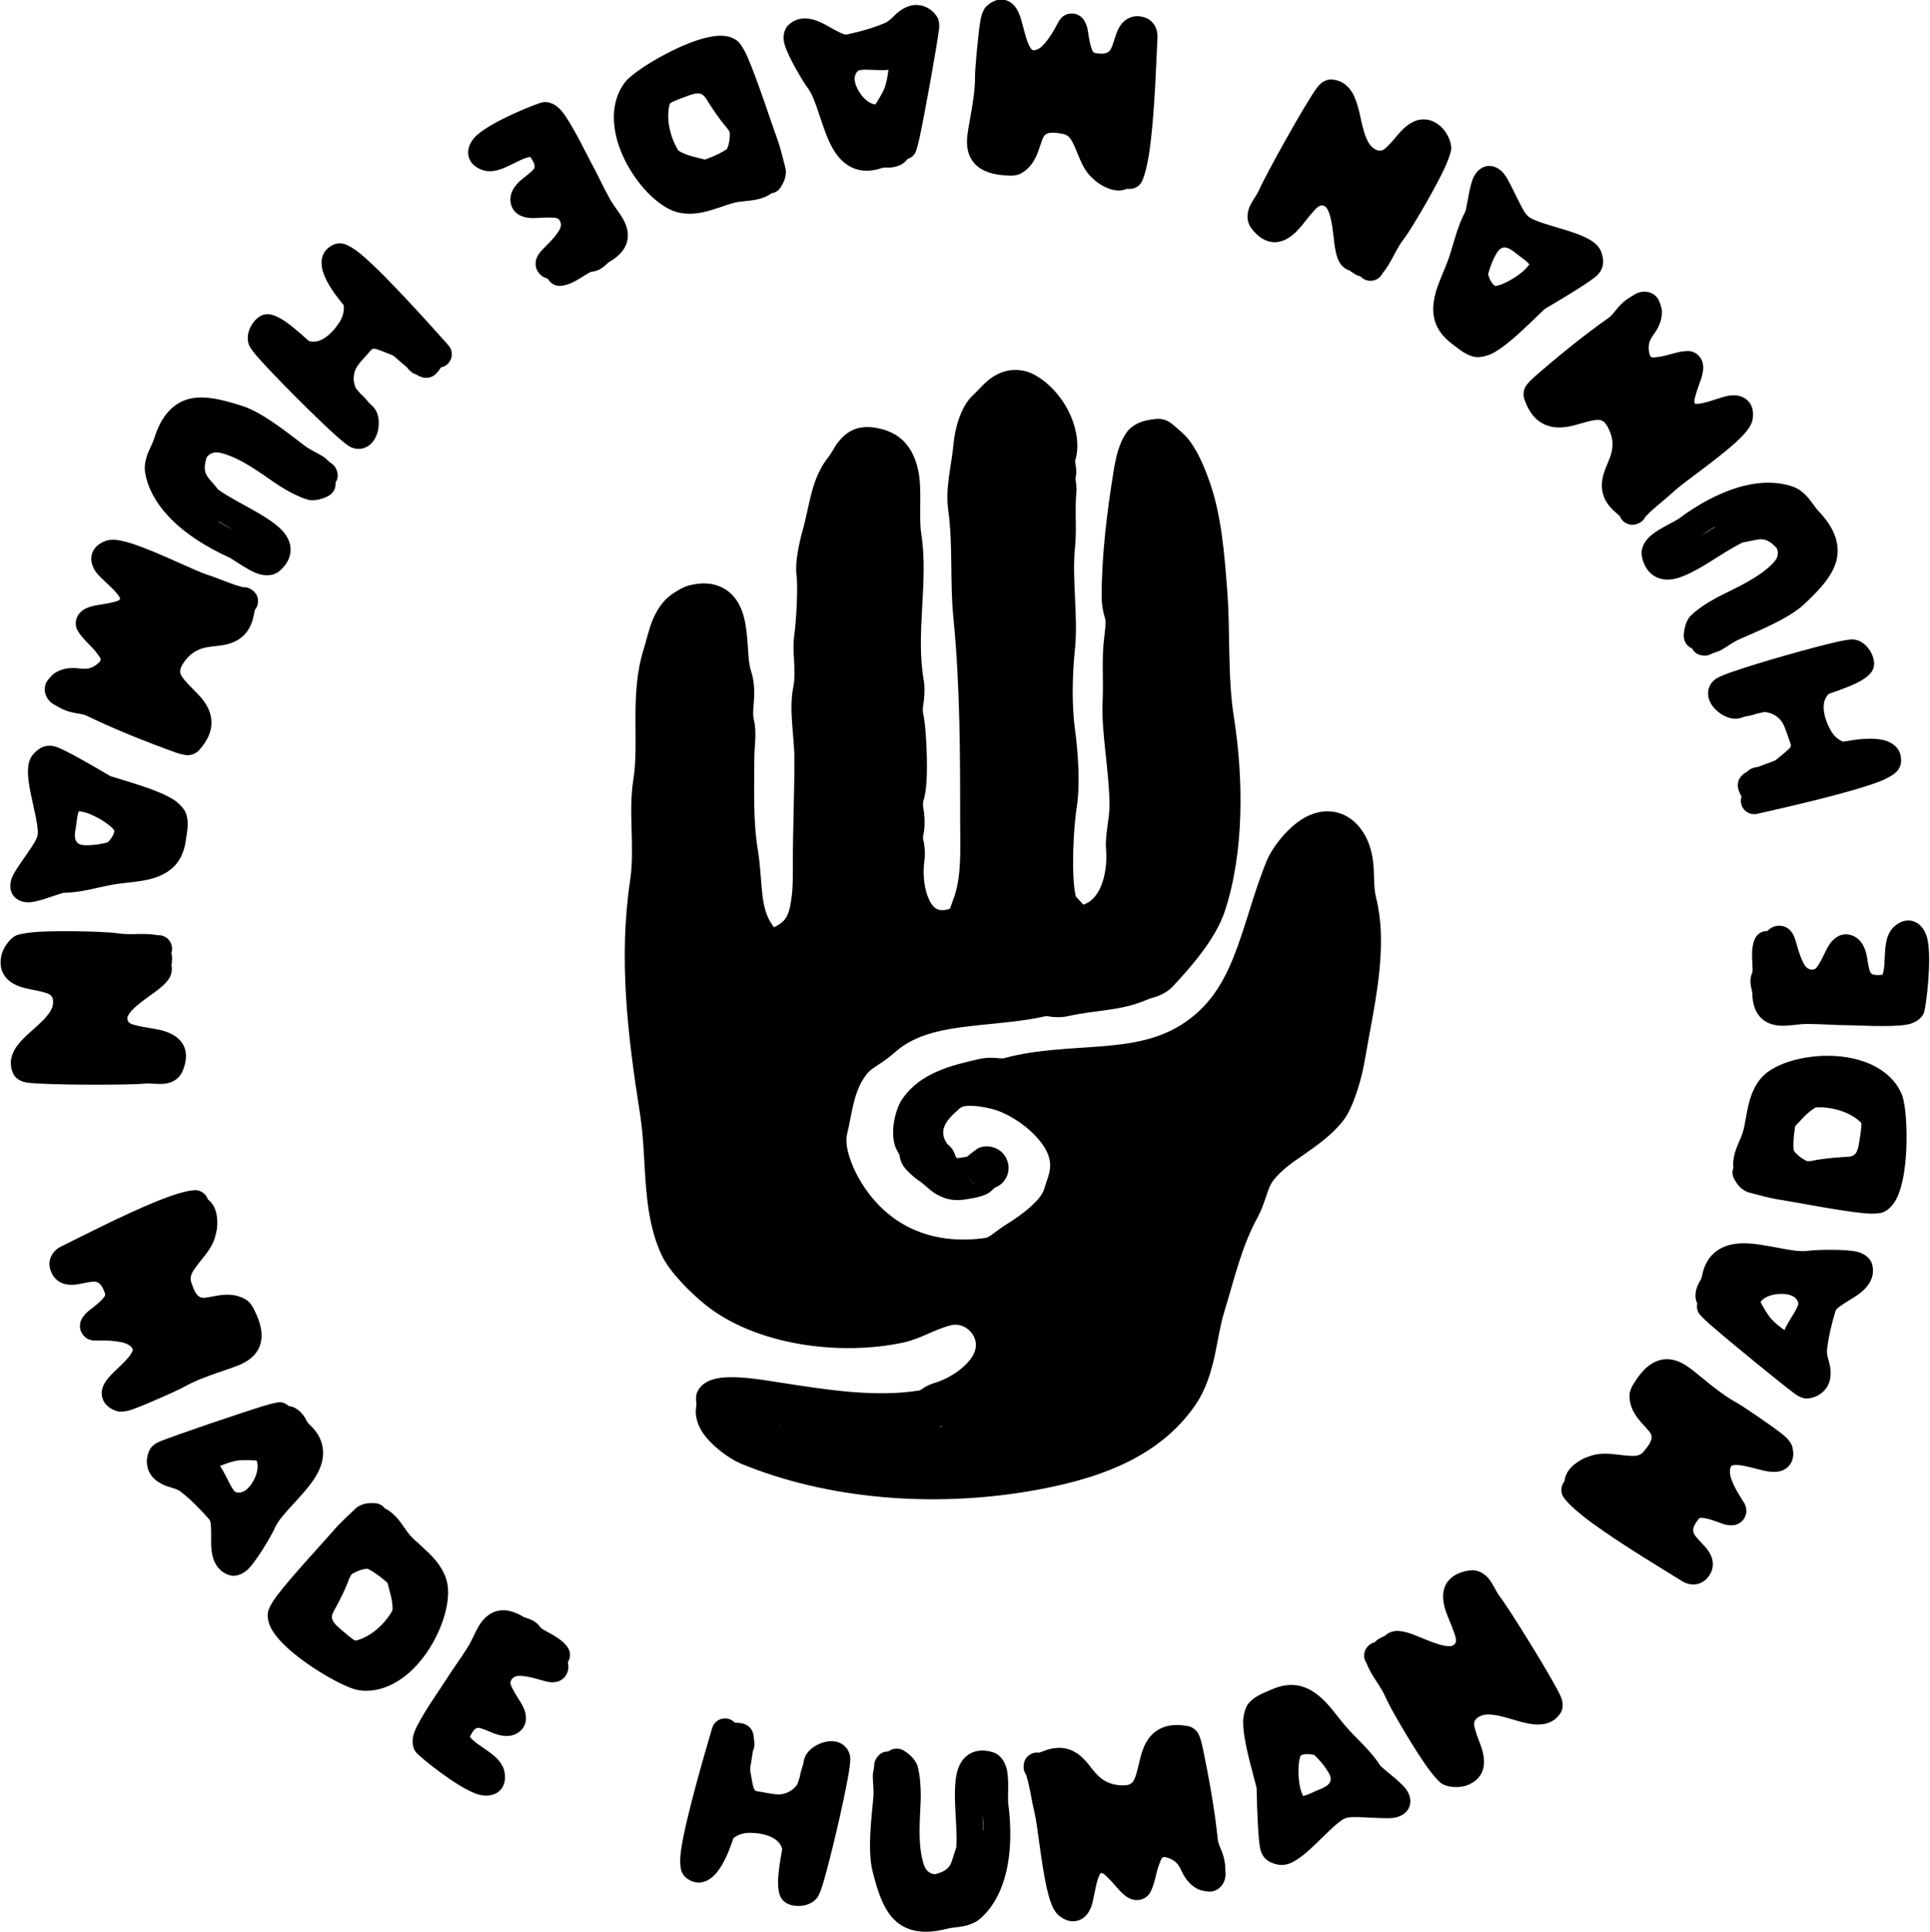 <?xml version="1.0" encoding="UTF-8" standalone="no"?>
<!DOCTYPE svg PUBLIC "-//W3C//DTD SVG 1.1//EN" "http://www.w3.org/Graphics/SVG/1.1/DTD/svg11.dtd">
<svg width="100%" height="100%" viewBox="0 0 2157 2159" version="1.1" xmlns="http://www.w3.org/2000/svg" xmlns:xlink="http://www.w3.org/1999/xlink" xml:space="preserve" xmlns:serif="http://www.serif.com/" style="fill-rule:evenodd;clip-rule:evenodd;stroke-linejoin:round;stroke-miterlimit:2;">
    <g transform="matrix(1,0,0,1,-120.811,-725.855)">
        <g transform="matrix(2.344,0,0,2.344,-1033.7,947.899)">
            <g id="large-hand" serif:id="large hand">
                <g transform="matrix(1,0,0,1,40.02,-72.232)">
                    <path d="M824.412,422.63C824.899,422.44 825.693,422.106 826.14,421.799C827.235,421.049 828.27,420.132 828.681,419.145C832.63,409.669 832.364,400.826 832.364,391.709C832.364,389.382 832.912,386.484 833.565,383.511C833.852,382.207 834.195,379.859 834.275,379.301C834.075,378.608 833.841,377.51 833.811,376.029C833.755,373.191 834.394,362.078 834.488,357.267C834.205,355.858 834.222,354.366 834.593,352.88C836.564,344.996 843.138,345.042 844.422,345.044C846.516,345.048 852.869,345.613 854.288,353.347C854.547,354.754 853.948,371.693 853.827,375.018C854.405,377.68 854.394,380.768 853.861,383.985C853.413,386.695 852.364,389.57 852.364,391.709C852.364,403.406 852.208,414.68 847.143,426.837C844.63,432.867 837.73,439.5 830.306,441.802C823.866,443.799 817.256,442.962 811.904,438.278C802.308,429.883 798.57,420.789 796.833,410.945C795.46,403.167 795.606,394.828 794.126,385.946C791.625,370.94 792.177,354.472 792.177,339.191C792.177,334.856 793.671,329.928 792.594,325.621C791.686,321.987 791.629,317.953 791.851,313.834C792.031,310.487 792.724,307.035 791.745,304.098C789.718,298.018 789.502,289.698 788.762,282.265C788.547,280.108 787.793,277.102 787.422,275.707C787.067,275.752 786.652,275.813 786.269,275.894C785.857,276.15 784.676,276.891 784.256,277.258C782.834,278.503 782.197,280.494 781.522,282.464C780.287,286.071 779.463,289.905 778.47,293.084C775.7,301.947 775.489,311.187 775.504,320.425C775.522,331.214 775.874,342.012 774.232,352.413C771.786,367.907 775.068,384.651 772.747,400.127C767.504,435.077 771.818,469.771 777.423,505.271C779.171,516.342 779.222,527.793 780.022,539.068C780.714,548.825 781.949,558.458 786.168,567.422C788.935,573.301 796.822,580.23 801.49,583.964C820.867,599.465 853.639,603.362 879.077,597.911C886.993,596.215 893.439,591.735 901.047,589.833C917.212,585.791 932.981,597.012 936.798,611.007C939.368,620.429 937.043,629.184 931.783,636.621C925.214,645.91 913.672,652.951 903.784,655.917C902.603,656.272 901.618,657.125 900.505,657.721C898.387,658.854 896.158,659.733 893.724,660.117C870.536,663.778 845.047,659.952 822.09,656.42C818.545,655.874 813.78,654.788 809.133,654.159C810.628,655.273 812.111,656.168 813.257,656.643C851.616,672.548 897.852,675.63 938.942,668.782C964.364,664.545 990.981,657.848 1006.01,635.886C1009.39,630.948 1010.94,625.106 1012.22,619.157C1013.85,611.645 1014.98,603.933 1017.15,596.869C1022.14,580.651 1026.34,563.176 1034.5,548.371C1036.29,545.125 1037.22,541.332 1038.58,537.767C1039.95,534.15 1041.65,530.705 1044.02,527.679C1049.25,521.024 1055.91,516.228 1062.68,511.533C1067.85,507.949 1073.13,504.463 1077.21,499.362C1080.66,495.055 1082.6,485.146 1083.51,479.696C1087.17,457.725 1094.76,432.325 1089.19,410.051C1088.12,405.779 1087.94,400.963 1087.74,396.107C1087.58,392.027 1087.86,387.767 1085.33,384.6C1085.27,384.53 1085.2,384.449 1085.12,384.372C1084.88,384.458 1084.57,384.576 1084.37,384.681C1083.2,385.293 1082.08,386.191 1081.03,387.18C1078.3,389.753 1076.02,392.982 1075.07,395.279C1068.71,410.53 1065.1,426.513 1059.29,441.047C1052.69,457.541 1043.44,472.266 1026.26,483.004C1011.7,492.106 995.727,494.858 979.338,496.193C965.148,497.349 950.638,497.377 936.795,501.152C934.238,501.849 931.537,501.998 928.794,501.895C927.119,501.832 925.413,501.438 923.844,501.8C914.9,503.864 904.939,504.661 899.238,512.643C898.541,513.618 898.217,516.722 898.171,517.197C898.908,518.804 900.355,521.198 900.979,523.153C902.742,524.303 904.402,525.702 906.044,527.126C906.789,527.771 907.527,528.422 908.307,528.991C908.596,529.201 908.786,529.632 909.201,529.568C910.333,529.394 912.659,529.039 913.603,528.896C915.364,527.404 918.424,524.914 919.679,524.501C922.37,523.616 924.747,523.891 926.7,524.628C929.175,525.561 931.48,527.298 932.771,530.74C934.709,535.908 932.087,541.677 926.919,543.615C926.891,543.625 926.862,543.636 926.834,543.646C925.789,544.629 924.503,545.813 924.137,546.041C920.916,548.054 915.96,548.764 912.242,549.336C906.873,550.162 902.495,548.878 898.582,546.522C895.532,544.686 892.989,541.738 889.977,539.855C888.853,539.153 884.548,535.443 883.114,533.106C882.048,531.367 881.57,529.68 881.438,528.162C880.893,527.19 879.98,525.534 879.663,524.795C876.753,518.004 879.066,506.474 882.963,501.018C891.638,488.874 905.739,485.452 919.347,482.312C921.814,481.743 924.418,481.667 927.054,481.786C928.573,481.855 930.118,482.243 931.532,481.857C946.567,477.756 962.302,477.515 977.714,476.259C990.927,475.183 1003.92,473.383 1015.66,466.044C1028.85,457.803 1035.66,446.278 1040.72,433.62C1046.57,419.001 1050.21,402.928 1056.6,387.587C1059.31,381.083 1067.45,370.519 1076.16,366.436C1080.3,364.496 1084.58,363.807 1088.69,364.525C1092.95,365.267 1097.22,367.442 1100.95,372.106C1104.7,376.802 1106.48,382.356 1107.21,388.28C1107.92,393.971 1107.31,400.088 1108.59,405.2C1114.81,430.054 1107.32,458.469 1103.24,482.984C1101.89,491.084 1097.95,505.454 1092.83,511.856C1087.51,518.511 1080.82,523.296 1074.07,527.971C1068.93,531.535 1063.72,534.985 1059.75,540.036C1057.8,542.512 1056.97,545.633 1055.93,548.638C1054.81,551.895 1053.63,555.11 1052.02,558.033C1044.5,571.659 1040.86,587.823 1036.27,602.751C1034.26,609.286 1033.27,616.434 1031.77,623.383C1029.93,631.895 1027.35,640.114 1022.51,647.179C1004.35,673.728 972.961,683.388 942.23,688.509C897.554,695.955 847.303,692.41 805.597,675.118C800.26,672.905 791.027,666.181 787.085,659.687C784.503,655.432 783.756,651.123 784.596,647.262C784.309,645.016 784.241,642.472 785.025,640.942C785.967,639.102 787.758,636.27 793.132,634.856C801.718,632.597 816.3,635.294 825.131,636.652C846.12,639.881 869.406,643.709 890.605,640.362C891.743,640.182 892.542,639.238 893.52,638.704C894.977,637.909 896.473,637.23 898.038,636.761C903.221,635.206 909.185,631.961 913.415,627.531C916.403,624.4 918.692,620.628 917.503,616.27C916.256,611.699 911.177,607.916 905.897,609.236C898.071,611.192 891.411,615.722 883.267,617.468C852.305,624.102 812.582,618.45 788.996,599.581C782.46,594.353 771.946,584.17 768.072,575.938C758.164,554.884 761.221,530.891 757.668,508.39C751.739,470.839 747.422,434.13 752.968,397.16C755.297,381.635 752.022,364.837 754.477,349.294C755.957,339.919 755.52,330.182 755.504,320.458C755.486,309.183 756,297.935 759.38,287.119C760.677,282.969 761.763,277.811 763.614,273.268C765.39,268.912 767.829,265.057 771.086,262.207C773.329,260.244 777.919,257.427 780.595,256.697C787.752,254.745 792.982,255.636 796.869,257.589C801.246,259.789 804.397,263.575 806.311,268.742C807.732,272.579 808.443,277.399 808.862,282.479C809.301,287.797 809.297,293.51 810.719,297.773C811.986,301.576 812.254,305.799 812.083,310.129C811.939,313.78 811.191,317.546 811.997,320.77C813.458,326.615 812.177,333.309 812.177,339.191C812.177,353.395 811.529,368.709 813.854,382.658C815.065,389.926 815.228,396.838 815.956,403.386C816.728,410.332 818.167,416.825 824.412,422.63ZM917.734,542.485C916.105,541.365 914.791,539.753 914.044,537.763C914.899,540.043 916.197,541.531 917.734,542.485ZM851.29,362.451C852.303,361.551 853.403,360.102 853.996,357.731C853.531,359.592 852.57,361.201 851.29,362.451Z"/>
                </g>
                <g transform="matrix(1,0,0,1,40.02,-72.232)">
                    <path d="M822.81,440.641C823.033,440.581 823.24,440.52 823.378,440.468C823.194,440.537 823.005,440.594 822.81,440.641ZM822.322,440.736C822.488,440.711 822.651,440.68 822.81,440.641C822.282,440.785 821.664,440.924 821.664,440.924C821.664,440.924 821.925,440.852 822.322,440.736ZM820.778,419.874C822.525,419.106 824.233,418.242 825.771,416.822C828.456,414.344 829.243,410.219 829.836,406.084C830.703,400.05 830.551,393.716 830.551,388.909C830.551,372.466 831.3,356.221 831.3,339.74C831.3,328.615 828.558,316.018 830.746,305.079C832.34,297.108 830.099,288.624 831.195,280.592C832.171,273.432 833.116,257.436 832.258,251.146C831.514,245.687 833.693,235.683 835.231,230.303C838.655,218.32 839.15,205.803 847.596,195.245C849.314,193.098 850.55,190.207 852.346,188.003C856.17,183.312 861.191,180.057 869.691,181.365C882.026,183.263 887.776,190.837 890.176,201.047C892.412,210.557 890.419,223.389 891.798,232.121C895.353,254.634 888.978,279.209 892.95,301.717C893.473,304.682 893.369,307.884 893.044,311.121C892.816,313.388 892.182,315.68 892.685,317.695C893.786,322.096 894.749,336.695 894.424,347.095C894.255,352.503 893.609,356.947 892.847,359.104C892.193,360.957 892.977,363.246 893.17,365.499C893.481,369.128 893.482,372.703 892.685,375.89C892.38,377.112 892.941,378.382 893.122,379.657C893.499,382.318 893.678,384.958 893.317,387.487C892.51,393.134 892.884,399.531 894.825,404.722C895.787,407.293 897.016,409.633 899.147,410.774C900.831,411.675 902.91,411.528 905.448,410.687C905.944,409.33 907.163,405.979 907.617,404.618C911.03,394.378 910.334,381.729 910.334,370.825C910.334,338.232 910.317,304.177 907.074,271.749C905.373,254.741 906.983,237.638 904.638,220.755C903.138,209.959 906.183,199.78 907.145,189.201C907.828,181.678 910.596,171.279 916.428,165.896C919.071,163.455 922.027,159.69 925.661,157.307C929.848,154.562 934.675,153.127 940.379,154.196C947.092,155.455 955.528,162.219 960.785,171.276C965.738,179.812 967.571,189.828 965.087,197.297C965.291,198.486 965.649,200.728 965.675,201.932C965.703,203.245 965.571,204.497 965.289,205.677C965.521,207.138 965.942,210.128 965.779,211.701C964.872,220.475 965.988,229.279 965.113,238.024C963.486,254.293 966.704,270.97 965.031,287.148C963.807,298.983 963.46,313.416 965.071,325.23C966.56,336.148 967.604,351.514 965.907,362.26C964.358,372.071 963.115,394.982 965.457,404.816L969.041,408.757C972.844,407.485 975.356,404.476 977.018,400.938C979.672,395.285 980.381,388.323 979.868,382.175C979.327,375.679 981.528,368.1 981.528,361.252C981.528,346.213 977.52,326.147 978.231,311.938C978.685,302.861 977.883,293.45 978.69,284.295C978.858,282.397 979.281,279.557 979.519,276.745C979.627,275.462 979.602,273.286 979.597,272.952C978.394,269.109 977.785,265.665 977.785,261.732C977.785,242.119 980.335,221.465 983.469,202.137C984.482,195.89 985.922,188.905 989.694,183.624C991.113,181.638 993.507,179.776 996.527,178.675C999.898,177.446 1004.22,177.167 1004.22,177.167C1006.61,177.034 1008.98,177.769 1010.88,179.237C1010.88,179.237 1016.36,183.57 1018.6,186.226C1023.32,191.83 1026.52,199.616 1028.98,206.388C1034.94,222.788 1036.33,241.757 1037.67,259.192C1039.2,279.081 1037.74,299.745 1040.84,319.427C1045.44,348.547 1045.82,383.928 1036.43,412.086C1032.04,425.258 1020.04,438.857 1011.61,447.808C1009.79,449.743 1007.4,451.224 1004.71,452.278C1002.95,452.963 1000.98,453.359 999.476,454.016C986.82,459.553 974.947,458.85 961.785,461.887C959.36,462.446 956.822,462.475 954.261,462.258C953.05,462.155 951.839,461.706 950.713,461.966C937.789,464.948 923.475,465.356 909.804,467.319C898.416,468.955 887.443,471.614 878.837,479.439C876.705,481.376 874.286,483.052 871.84,484.694C869.664,486.154 867.372,487.471 865.789,489.485C859.325,497.713 858.862,508.268 856.438,517.96C854.872,524.225 858.964,533.93 862.247,539.6C875.159,561.902 896.808,571.251 922.308,567.608C923.877,567.384 925.152,566.227 926.491,565.269C928.44,563.874 930.323,562.422 932.173,561.266C935.653,559.091 940.126,556.149 944.017,552.612C946.912,549.98 949.652,547.114 950.558,543.792C951.79,539.275 953.816,535.907 953.074,530.965C952.432,526.685 949.693,522.657 946.301,519.052C940.358,512.736 932.137,507.784 925.355,506.089C922.577,505.394 918.975,504.64 915.439,504.649C913.519,504.653 911.526,504.622 910.175,505.804C905.126,510.222 900.022,514.878 903.236,521.306C903.393,521.62 903.979,522.475 904.303,522.942C907.867,525.581 909.358,530.384 907.634,534.693C905.585,539.817 899.76,542.313 894.636,540.264C893.212,539.694 891.284,538.476 889.54,536.504C887.858,534.601 886.058,531.672 885.347,530.25C877.554,514.664 884.762,501.465 897.005,490.752C901.035,487.226 906.236,485.34 911.858,484.813C918.208,484.218 925.124,485.415 930.206,486.686C940.088,489.156 952.207,496.144 960.866,505.347C967.21,512.088 971.652,519.994 972.853,527.998C974.059,536.039 971.858,541.705 969.853,549.054C966.514,561.298 952.317,572.261 942.773,578.226C937.474,581.538 931.675,586.473 925.137,587.407C891.024,592.281 862.212,579.456 844.938,549.621C839.465,540.168 834.424,523.554 837.036,513.109C840.129,500.735 841.809,487.634 850.063,477.129C854.104,471.986 860.543,469.04 865.383,464.64C877.02,454.061 891.562,449.734 906.961,447.523C920.076,445.639 933.818,445.339 946.216,442.478C948.61,441.926 951.136,441.898 953.703,442.119C954.913,442.223 956.137,442.665 957.287,442.399C969.192,439.652 980.014,440.7 991.46,435.693C993.041,435.001 996.642,433.859 997.543,433.577C1004.3,426.406 1014.02,416.083 1017.46,405.761C1025.89,380.478 1025.22,348.694 1021.09,322.546C1017.9,302.345 1019.3,281.14 1017.73,260.726C1016.52,245.055 1015.54,227.963 1010.18,213.223C1008.61,208.902 1006.87,203.853 1004.05,200.051C1003.67,201.817 1003.49,203.65 1003.21,205.339C1000.25,223.63 997.785,243.171 997.785,261.732C997.785,263.627 998.141,265.272 998.733,267.131C1000.18,271.665 999.037,281.247 998.613,286.053C997.828,294.956 998.647,304.11 998.206,312.937C997.51,326.859 1001.53,346.516 1001.53,361.252C1001.53,367.562 999.3,374.528 999.799,380.514C1001.51,401.037 992.522,425.806 969.697,429.066C966.401,429.537 962.233,428.638 958.253,425.921C952.612,422.07 947.249,414.235 946.241,410.405C943.253,399.05 944.275,371.024 946.152,359.14C947.582,350.083 946.509,337.136 945.254,327.932C943.442,314.642 943.76,298.404 945.137,285.09C946.808,268.935 943.588,252.28 945.212,236.034C946.069,227.47 945.026,218.849 945.826,210.255C945.674,209.455 945.2,206.87 945.166,205.595C945.13,204.271 945.267,203.007 945.568,201.814C945.363,200.613 944.956,198.064 944.954,196.71C944.95,194.569 945.369,192.578 946.19,190.786C946.564,189.97 946.327,188.973 946.128,187.94C945.7,185.729 944.719,183.44 943.486,181.315C942.201,179.099 940.626,177.056 938.942,175.507C938.206,174.83 937.58,174.122 936.877,173.9C936.674,174.025 936.281,174.273 936.067,174.447C935.364,175.018 934.721,175.677 934.104,176.326C932.641,177.866 931.286,179.399 929.993,180.592C929.107,181.41 928.734,182.747 928.333,184.048C927.603,186.415 927.251,188.933 927.062,191.012C926.238,200.075 923.163,208.755 924.447,218.003C926.828,235.14 925.249,252.496 926.975,269.759C930.283,302.839 930.334,337.576 930.334,370.825C930.334,383.784 930.647,398.772 926.59,410.943C925.573,413.994 924.146,419.014 921.795,422.486C919.815,425.41 917.259,427.55 914.316,428.727C904.162,432.789 896.024,431.786 889.711,428.407C883.899,425.297 879.428,419.872 876.604,413.029C873.142,404.64 872.182,394.01 873.518,384.658C873.746,383.061 873.138,381.382 872.935,379.698C872.58,376.761 872.581,373.847 873.283,371.04C873.863,368.717 873.095,365.973 872.905,363.359C872.622,359.45 872.84,355.699 873.988,352.447C874.555,350.84 874.488,346.914 874.494,342.532C874.505,334.704 874.044,325.593 873.283,322.545C872.515,319.474 872.476,316.117 872.781,312.68C873.006,310.141 873.667,307.531 873.254,305.193C869.262,282.569 875.616,257.869 872.043,235.24C870.895,227.969 872.101,217.85 871.262,209.178C870.931,205.762 870.73,202.276 867.439,201.306C866.968,202.032 866.285,203.099 865.875,203.788C865.041,205.191 864.172,206.541 863.213,207.739C859.722,212.104 858.548,217.085 857.495,222.089C856.534,226.654 855.752,231.279 854.461,235.797C853.521,239.086 851.62,245.107 852.075,248.443C853.09,255.887 852.167,274.822 851.011,283.294C849.861,291.728 852.031,300.632 850.357,309.001C848.416,318.706 851.3,329.871 851.3,339.74C851.3,356.221 850.551,372.466 850.551,388.909C850.551,395.762 850.652,405.219 848.795,413.548C847.198,420.714 844.142,427.083 839.336,431.519C835.246,435.294 830.521,436.583 826.034,439.388C825.348,439.816 823.365,440.43 822.322,440.736C819.483,441.157 815.784,439.6 813.107,438.168C812.183,438.216 809.512,438.347 808.363,438.347C802.843,438.347 798.363,433.866 798.363,428.347C798.363,422.827 802.843,418.347 808.363,418.347C811.52,418.347 816.455,418.038 819.502,419.16C819.846,419.287 820.29,419.545 820.778,419.874ZM812.769,437.985C810.896,436.959 809.602,436.046 809.602,436.046C809.602,436.046 811.691,437.596 812.588,437.927C812.638,437.945 812.701,437.965 812.769,437.985ZM816.631,421.65C816.537,421.677 816.446,421.708 816.356,421.741C816.433,421.712 816.526,421.682 816.631,421.65Z"/>
                </g>
                <g transform="matrix(1,0,0,1,40.02,-72.232)">
                    <path d="M822.229,649.98C825.712,650.968 829.594,651.487 833.135,652.151C845.23,654.418 858.407,653.416 870.537,656.215C880.575,658.531 891.246,657.665 901.382,657.58C901.245,655.677 901.612,653.807 902.448,651.974C903.128,650.486 904.224,648.944 905.737,647.551C906.753,646.615 909.009,645.014 909.432,644.716C916.394,637.881 926.114,634.113 935.7,632.228C933.543,629.946 931.564,626.899 930.971,625.714C929.582,622.937 929.548,620.188 929.829,618.201C928.924,615.831 926.985,613.478 925.614,611.546C922.839,607.636 918.954,603.885 915.453,601.107C914.188,600.374 909.773,597.793 908.926,596.977C906.061,594.22 905.724,591.261 905.724,589.566C905.724,585.505 907.626,581.456 912.803,579.216C915.04,578.248 918.953,577.657 922.555,577.691C926.1,577.725 929.27,578.313 930.076,578.582C931.59,579.086 933.029,579.729 934.406,580.483C934.709,576.456 936.323,572.34 939.535,568.772C941.277,566.835 945.498,561.41 949.255,558.552C950.433,557.655 951.627,556.947 952.807,556.407C952.904,556.299 953.001,556.191 953.099,556.083C956.349,552.483 959.785,548.986 961.77,544.702C964.475,538.865 963.342,528.693 960.21,523.357C958.955,521.218 953.203,512.802 952.256,508.007C951.314,503.238 952.755,499.532 955.04,497.039C958.632,493.121 962.986,491.586 967.765,491.391C969.416,491.323 971.154,491.599 972.843,491.795C974.368,490.529 976.11,489.843 977.979,489.604C979.522,489.407 981.488,489.406 983.643,490.469C984.899,490.16 986.195,489.826 987.472,489.486C987.908,489.192 988.345,488.942 988.774,488.734C990.809,487.745 992.676,487.407 994.399,487.554C994.839,487.426 995.248,487.306 995.621,487.195C1001.28,485.517 1006.42,483.548 1011.21,481.178C1012.31,477.536 1014.28,475.101 1016.07,473.776C1019.34,471.354 1022.51,471.038 1025.55,472.156C1025.99,471.813 1026.43,471.465 1026.87,471.112C1027.34,469.54 1028.07,468.275 1028.87,467.286C1030.57,465.189 1032.69,463.66 1035.48,463.322C1035.72,463.079 1035.96,462.834 1036.21,462.587C1041.57,457.133 1043.88,449.838 1047.59,443.382C1052.71,434.46 1058.1,424.686 1059.69,414.339C1061.07,405.373 1062.06,397.453 1066.21,389.309C1066.56,388.491 1068.62,383.643 1070.23,381.807C1072.68,379.028 1075.7,377.735 1078.79,377.627C1081.49,377.533 1084.84,378.173 1088.17,381.703C1093.3,387.158 1095.61,393.783 1096.38,400.913C1097.11,407.604 1096.16,414.816 1096.66,421.039C1097.56,422.322 1098.57,424.007 1098.92,425.441C1100.6,432.374 1098.9,444.24 1097.77,451.287C1096.51,459.152 1096.03,466.952 1094.09,474.678C1092.71,480.162 1088.33,484.907 1085.38,489.545C1080.95,496.507 1077.99,504.671 1073.05,511.18C1071.13,513.714 1068.87,515.679 1066.44,517.408C1064.42,518.849 1062.19,519.981 1060.35,521.764C1060.27,521.842 1060.19,521.919 1060.11,521.997C1058.82,524.964 1056.87,527.008 1054.67,528.27C1051.65,532.246 1049.02,536.501 1046.22,540.704C1041.13,548.336 1038.55,556.859 1035.19,564.904C1031.55,573.606 1027.15,581.812 1019.79,588.691C1020.94,589.751 1021.88,591.105 1022.59,592.758C1023.39,594.64 1023.79,597.044 1023.21,599.791C1022.8,601.736 1020.68,605.817 1020.21,606.714C1019.25,609.411 1017.59,619.636 1015.93,624.076C1014.2,628.681 1011.2,630.926 1009.3,631.807C1010.99,635.674 1011.15,640.599 1007.85,646.256C1004.31,652.314 998.739,656.924 992.191,660.415C984.482,664.525 975.354,667.033 968.39,669.565C947.702,677.088 924.557,677.574 902.841,677.574C890.797,677.574 878.03,678.47 866.039,675.703C854.176,672.965 841.279,674.026 829.45,671.808C824.906,670.956 819.91,670.212 815.524,668.851C815.094,668.718 813.614,667.96 812.388,667.315C809.909,666.798 807.624,665.346 806.109,663.075C803.004,658.416 804.443,654.899 805.068,653.388C806.456,650.034 809.317,646.731 815.218,647.201C816.044,647.267 817.402,647.487 819.005,648.215C819.704,648.533 821.431,649.519 822.229,649.98ZM824.413,658.081C824.605,656.461 824.35,654.381 822.75,651.98C823.998,653.852 824.531,655.993 824.413,658.081ZM949.248,622.339C949.145,622.683 949.074,622.881 949.074,622.881C949.074,622.881 949.153,622.683 949.248,622.339Z"/>
                </g>
                <g transform="matrix(1,0,0,1,40.02,-72.232)">
                    <path d="M802.979,425.858C803.774,425.805 804.587,425.82 805.417,425.903C809.389,426.3 812.801,428.272 815.282,431.717C816.159,430.91 817.111,430.231 818.12,429.688C821.229,428.014 824.111,427.942 826.707,428.641C827.59,428.879 828.467,429.225 829.316,429.696C832.368,426.188 835.646,425.394 837.879,425.258C838.526,425.218 839.177,425.228 839.825,425.292C839.607,419.733 839.457,414.285 839.749,409.375C840.604,394.974 844.538,380.708 844.538,366.276C844.538,331.987 845.144,297.434 847.115,263.187C848.022,247.439 847.529,228.498 854.004,213.697C854.946,211.546 856.706,204.304 859.022,201.118C861.301,197.982 864.19,196.428 866.932,195.929C872.339,194.946 876.532,196.956 879.372,201.701C880.554,203.678 881.485,206.683 881.788,210.102C882.184,214.569 881.634,220.054 881.585,221.042C880.818,236.377 879.688,251.785 878.701,267.123C877.897,279.603 875.216,291.977 874.977,304.494C874.382,335.623 878.929,369.188 873.773,400.282C874.753,400.398 875.717,400.641 876.646,400.985C880.091,402.261 882.721,404.846 884.032,408.862C884.326,409.764 884.546,410.794 884.679,411.912C885.361,412.009 886.032,412.169 886.685,412.377C888.169,412.849 890.243,414.018 892,416.25C894.103,413.891 896.69,412.714 899.351,412.434C903.51,411.996 907.252,413.384 910.315,416.834C912.621,414.722 915.327,414.388 917.024,414.388C917.101,414.388 917.316,414.396 917.636,414.431C917.898,410.867 918.215,407.39 918.815,404.162C928.914,349.823 924.132,295.476 923.336,240.583C923.095,223.89 922.272,207.346 922.272,190.679C922.272,188.135 924.312,176.456 927.823,171.846C930.634,168.156 934.239,166.653 937.787,166.653C940.566,166.653 944.939,167.578 947.308,173.062C947.811,174.227 948.444,176.761 948.756,179.907C949.165,184.038 949.331,189.902 949.476,191.425C951.144,208.939 950.194,226.93 949.594,244.561C949.064,260.145 947.157,275.937 947.157,291.498C947.157,320.229 953.264,348.394 951.19,377.429C950.599,385.704 948.832,391.726 947.013,397.33C949.919,397.371 952.984,398.506 955.498,401.414C957.677,403.936 959.626,410.161 959.993,411.418C960.42,412.879 960.97,415.884 961.629,419.315C961.906,419.136 962.189,418.97 962.478,418.814C966.993,416.383 970.883,416.58 974.345,418.344C975.976,414.354 978.526,411.006 982.62,408.784C983.446,408.335 984.957,407.703 986.773,407.519C986.962,405.071 987.319,402.753 987.449,401.475C988.598,390.129 989.329,378.846 989.329,367.419C989.329,344.852 988.777,322.379 988.777,299.851C988.777,283.956 991.168,268.142 991.779,252.267C992.247,240.095 994.033,228.249 995.121,216.141C995.325,213.874 994.563,210.372 994.619,207.472C994.676,204.511 995.272,201.858 996.288,199.773C998.259,195.728 1001.48,193.955 1005.76,194.163C1006.34,194.191 1010.63,194.084 1013.72,198.762C1014.53,199.987 1017.97,206.911 1018.21,208.108C1019.3,213.716 1020.08,218.961 1020.08,224.719C1020.08,237.864 1018.97,252.039 1020.74,265.139C1023.5,285.521 1024.64,306.456 1027.95,326.764C1031.46,348.233 1033.45,367.943 1030.09,389.523C1028.05,402.619 1018.63,414.171 1013.46,425.721C1012.5,427.853 1009.74,432.169 1006.94,435.038C1004.99,437.033 1002.9,438.42 1001.18,439.12C997.39,440.672 993.277,440.381 989.289,437.532C989.122,437.413 988.955,437.287 988.786,437.154C987.102,439.846 984.797,441.974 981.642,443.376C978.09,444.954 974.736,444.81 971.531,443.049C970.019,445.383 968.016,447.042 965.64,448.038C962.635,449.298 958.16,450.027 951.921,446.373C951.051,445.864 950.056,445.071 949.075,443.961C948.111,445.228 947.003,446.493 945.725,447.77C942.309,451.186 938.454,451.758 934.24,449.79C933.527,449.457 932.561,448.891 931.58,447.982C930.225,450.544 928.365,451.864 926.683,452.661C924.673,453.613 922.523,453.919 920.252,453.509C918.96,453.276 917.349,452.666 915.763,451.562C913.717,452.517 911.45,452.867 909.043,452.614C907.293,452.43 905.567,451.849 903.947,450.72C903.836,451.04 903.72,451.351 903.6,451.652C900.889,458.395 895.998,461.803 890.458,462.037C888.89,462.103 887.211,461.858 885.592,461.138C885.481,461.317 885.367,461.494 885.251,461.669C883.406,464.451 880.3,467.679 876.975,469.216C874.507,470.357 871.909,470.865 869.253,470.492C868.512,473.562 867.495,476.853 865.928,479.084C863.097,483.113 859.152,485.403 853.924,485.247C852.62,485.208 851.361,485.003 850.161,484.635C850.426,486.381 850.604,487.966 850.661,489.339C850.758,491.715 850.105,502.419 847.432,508.104C845.77,511.64 843.51,514.021 840.91,515.333C840.913,515.346 840.915,515.36 840.918,515.373C842.387,523.063 843.585,530.992 841.384,538.619C842.125,539.047 842.855,539.471 843.574,539.89C846.692,541.706 854.289,546.714 858.603,551.604C862.071,555.535 863.671,559.791 863.671,563.227C863.671,564.669 863.408,565.975 862.908,567.156C867.043,568.307 871.638,569.912 874.762,571.895C879.143,574.675 881.563,578.187 882.236,581.901C883.915,581.495 885.603,581.128 887.286,580.84C892.799,579.895 898.272,579.737 903.416,580.958C908.786,582.232 912.111,587.626 910.837,592.996C909.563,598.366 904.168,601.692 898.798,600.417C895.375,599.605 891.69,600.264 888.02,601.076C882.768,602.237 877.553,603.918 872.81,604.867C857.918,607.845 842.986,605.49 828.294,603.557C821.607,602.677 812.361,601.907 806.647,597.989C797.821,591.938 790.925,585.369 783.586,578.24C781.627,576.337 778.146,572.178 776.909,568.397C775.371,563.697 775.733,559.222 779.016,555.609C778.282,554.7 777.615,553.792 777.049,552.907C773.606,547.529 773.54,542.24 774.98,538.88C775.306,538.118 775.722,537.376 776.226,536.67C775.225,535.31 774.185,533.389 773.443,530.898C771.749,525.209 770.513,513.397 769.682,510.175C766.597,498.22 766.576,486.947 765.988,474.707C765.01,454.371 761.519,433.961 762.764,413.536C764.918,378.217 763.261,341.281 769.067,306.441C770.165,299.853 772.951,293.714 774.619,287.377C774.711,287.027 777.707,275.947 778.871,274.031C780.541,271.283 782.664,270.206 783.961,269.698C786.896,268.548 789.625,268.803 792.15,270.065C794.875,271.427 797.379,274.005 798.68,278.064C800.327,283.202 799.35,293.545 799.145,296.176C797.867,312.571 800.526,328.606 799.014,344.938C796.918,367.571 801.231,390.71 802.585,413.27C802.837,417.468 802.953,421.663 802.979,425.858ZM782.948,436.497C783.083,429.512 783.064,422.527 782.682,415.536C782.299,422.526 782.496,429.514 782.948,436.497Z"/>
                </g>
                <g transform="matrix(1,0,0,1,40.02,-72.232)">
                    <path d="M791.865,415.163C791.998,415.837 792.918,420.513 793.152,422.429C793.59,426.02 793.582,430.111 793.9,434.057C794.077,436.248 794.188,438.417 795.189,440.085C798.029,444.817 796.492,450.965 791.759,453.805C787.026,456.644 780.879,455.107 778.039,450.375C775.972,446.929 774.799,442.801 774.241,438.372C773.676,433.889 773.808,429.02 773.299,424.85C772.814,420.867 771.352,414.814 772.342,410.853C773.681,405.498 779.115,402.238 784.469,403.576C789.643,404.87 792.862,409.988 791.865,415.163Z"/>
                </g>
                <g transform="matrix(0.346,0,0,0.346,762.053,39.296)">
                    <path d="M667.477,1150.91C657.849,1149.16 649.212,1142.86 644.883,1133.27C642.214,1127.37 639.305,1120.97 639.016,1119.25C637.037,1107.41 641.384,1099.27 646.174,1093.75C648.812,1090.71 663.549,1073.24 688.348,1089.02C711.661,1103.86 725.091,1126.48 743.691,1147.04C764.268,1169.78 773.713,1198.15 777.268,1228.02C780.211,1252.75 779.03,1278.45 779.03,1301.21C779.03,1350.79 740.801,1400.12 701.421,1443.4C685.351,1461.07 669.55,1477.75 658.583,1493.35C655.198,1498.16 652.324,1502.79 650.326,1507.3C649.171,1509.91 647.8,1512.2 648.316,1514.52C652.006,1531.12 641.52,1547.6 624.915,1551.29C608.309,1554.98 591.831,1544.5 588.141,1527.89C584.812,1512.91 587.108,1496.71 595.149,1479.76C603.285,1462.6 618.129,1443.79 635.692,1424.1C654.216,1403.34 675.928,1381.17 692.936,1357.9C706.374,1339.52 717.387,1320.85 717.387,1301.21C717.387,1280.72 718.707,1257.57 716.057,1235.31C714.018,1218.18 709.78,1201.44 697.981,1188.4C686.817,1176.06 678.736,1162.1 667.477,1150.91Z"/>
                </g>
            </g>
        </g>
        <g id="human-made-round" serif:id="human made round">
            <g>
                <path d="M942.16,2650.79C942.338,2650.79 942.517,2650.78 942.699,2650.78C944.885,2650.78 949.635,2651.06 952.323,2652C955.558,2653.12 957.913,2654.97 959.525,2656.85C960.601,2658.11 963.534,2662.22 963.419,2669.67C964.443,2673.42 964.268,2677.6 962.418,2682.23C962.326,2682.46 962.232,2682.69 962.137,2682.92C958.578,2709.58 947.998,2763.14 934.836,2795.11C929.2,2808.79 922.548,2818.88 916.396,2823.67C907.574,2830.54 898.543,2831.13 889.598,2825.54C886.915,2823.86 884.304,2821.23 882.63,2817.05C881.113,2813.25 880.348,2805.1 881.842,2794.04C886.928,2756.37 913.149,2669.22 916.693,2656.82C918.967,2648.86 927.276,2644.24 935.237,2646.51C937.995,2647.3 940.352,2648.82 942.16,2650.79Z"/>
                <path d="M1014.68,2711.33C1015.01,2708.95 1015.58,2706.51 1016.29,2704.07C1017.21,2700.89 1018.57,2697.69 1018.94,2694.65C1019.45,2690.58 1021.31,2686.34 1024.67,2682.59C1029.24,2677.48 1037.31,2673.11 1044.72,2671.84C1057.04,2669.73 1066.81,2675.2 1070.16,2685.27C1070.6,2686.58 1071.08,2688.63 1071.11,2691.43C1071.14,2694.73 1070.36,2701.4 1068.81,2710.25C1063.43,2740.95 1049.01,2802.07 1041.13,2828.78C1038.53,2837.61 1036.05,2843.45 1034.84,2845.25C1027.9,2855.67 1012.6,2857.53 1002.2,2853.53C998.966,2852.28 995.856,2850.02 993.549,2846.06C991.569,2842.67 989.795,2834.95 990.507,2824.11C992.068,2800.35 1002.32,2753.75 1010.62,2724.49C1012,2719.62 1013.38,2715.19 1014.68,2711.33Z"/>
                <path d="M941.792,2746.06C938.824,2742.51 936.651,2738.33 935.008,2733.8C932.39,2726.58 931.686,2718.09 930.038,2711.5C929.943,2711.12 929.44,2707.13 929.006,2703.61C925.741,2699.74 924.507,2694.32 926.223,2689.17C928.822,2681.38 933.545,2679.14 935.735,2678.22C940.917,2676.06 945.952,2676.52 950.739,2680.01C952.615,2681.38 955.845,2684.65 957.331,2690.4C958.309,2694.18 959.184,2703.09 959.387,2705.25C960.453,2709.96 961.055,2715.57 962.391,2720.85C963.099,2723.64 963.556,2726.89 967.159,2727.41C974.511,2728.46 980.789,2729.92 986.758,2730.59C992.723,2731.26 998.233,2730.82 1004.97,2726.53C1009.65,2723.55 1014.56,2716.12 1017.98,2711.85C1019.06,2710.49 1021.72,2708.13 1023.38,2707.2C1026.48,2705.48 1029.39,2705.18 1031.44,2705.25C1035.36,2705.39 1038.54,2706.87 1041.08,2709.2C1043.43,2711.36 1045.99,2714.67 1045.99,2720.39C1045.99,2723.4 1044.14,2730.03 1040.44,2738.47C1035.27,2750.3 1026.13,2768.71 1026.13,2784.1C1026.13,2788.75 1025.77,2798.05 1025.77,2798.05C1025.45,2806 1018.98,2812.32 1011.03,2812.45C1003.07,2812.58 996.397,2806.48 995.82,2798.54C995.82,2798.54 995.581,2793.59 994.876,2791.24C992.983,2784.93 988.204,2781.02 982.683,2778.45C975.29,2775 966.534,2773.8 958.655,2773.8C944.158,2773.8 938.599,2781.54 929.127,2789.37C928.573,2794.46 925.421,2799.14 920.42,2801.42C909.552,2806.36 903.56,2801.27 901.269,2799.09C898.16,2796.13 895.912,2791.9 896.55,2786.02C896.78,2783.9 897.791,2780.43 900.131,2776.9C902.618,2773.14 906.951,2768.64 908.614,2767.36C920.703,2758.06 929.035,2749.86 941.792,2746.06Z"/>
                <path d="M1097.82,2699.8C1097.61,2696.84 1098.28,2693.78 1099.92,2691.04C1104.08,2684.12 1109.34,2682.75 1113.37,2682.96C1114.06,2682.45 1114.78,2682.01 1115.49,2681.62C1118.47,2679.98 1122.74,2678.78 1128.06,2680.53C1130.72,2681.4 1136.34,2685.21 1140.17,2689.29C1143.63,2692.99 1145.6,2696.93 1146.06,2698.47C1149.1,2708.61 1149.89,2721.98 1149.89,2732.92C1149.89,2747.77 1146.26,2777.48 1150.93,2800.25C1152.22,2806.5 1153.71,2812.45 1157.1,2816.15C1158.03,2816.94 1159.01,2817.67 1160.04,2818.32C1160.43,2818.57 1160.83,2818.82 1161.24,2819.04C1161.95,2819.33 1162.72,2819.55 1163.54,2819.7C1164.28,2819.84 1165,2819.97 1165.71,2820.08C1165.86,2820.05 1166.01,2820.02 1166.16,2819.98C1172.26,2818.31 1176.46,2816.45 1179.34,2813.86C1183.72,2809.92 1184.83,2804.64 1186.76,2798.62C1187.63,2795.86 1188.55,2792.98 1189.61,2789.96C1190.44,2775.26 1188.95,2758.6 1188.33,2743.67C1187.62,2726.81 1188.12,2711.76 1191.65,2701.93C1194.68,2693.47 1199.77,2687.72 1206.42,2684.53C1212.47,2681.63 1220.42,2680.6 1230.85,2683.85C1237.68,2685.99 1244.29,2693.06 1246.45,2704.92C1248.58,2716.57 1246.84,2735.12 1247.62,2740.82C1251.15,2766.72 1251.17,2796.73 1244.09,2822.4C1238.91,2841.22 1229.92,2857.77 1216.39,2869.61C1211.58,2873.82 1205.12,2876.52 1197.96,2878.03C1191.49,2879.38 1184.29,2879.59 1179.01,2880.98C1154.01,2887.56 1137.41,2883.74 1125.62,2875.37C1109.61,2863.98 1102.18,2841.48 1095.99,2816.69C1090.15,2793.34 1094.75,2757.65 1096.9,2734.04C1097.62,2726.07 1096.25,2717.77 1096.25,2709.87C1096.25,2707.84 1097.16,2703.02 1097.82,2699.8ZM1219.58,2770.71C1219.7,2770.82 1219.83,2770.93 1219.95,2771.05C1219.83,2764.62 1219.41,2758.24 1218.76,2752.06C1218.98,2756.33 1219.2,2760.68 1219.38,2765.03C1219.46,2766.92 1219.53,2768.82 1219.58,2770.71ZM1137.11,2698.89C1137.35,2697.82 1137.48,2696.64 1137.48,2695.33C1137.48,2696.33 1137.34,2697.54 1137.11,2698.89Z"/>
                <path d="M1282.12,2684.23C1284.19,2683.44 1286.17,2682.8 1287.53,2682.28C1299.24,2677.78 1308.24,2678.11 1315.73,2680.61C1322.91,2683 1328.92,2687.68 1334.51,2693.87C1343.55,2703.85 1350.92,2720.76 1376.13,2720.76C1379.71,2720.76 1382.48,2720.26 1384.55,2718.91C1387.88,2716.74 1389.16,2712.9 1390.44,2708.95C1393.1,2700.78 1394.5,2691.59 1397.09,2683.63C1400.33,2673.67 1405.34,2665.35 1413.18,2659.92C1420.9,2654.58 1431.78,2651.47 1448.19,2654.45C1452.09,2655.16 1455.83,2657.2 1458.79,2661C1461.65,2664.69 1463.68,2672.81 1464.31,2675.76C1471.58,2709.7 1478.35,2747.57 1481.82,2781.14C1482.32,2785.98 1484.91,2790.62 1486.67,2795.5C1488.72,2801.18 1490.17,2807 1490.17,2813.05C1490.17,2815.62 1490.72,2818.73 1490.46,2821.51C1489.95,2826.89 1487.85,2831.66 1483.52,2835.45C1481.68,2837.06 1478.55,2838.97 1474.08,2839.39C1469.92,2839.77 1462.13,2837.96 1460.19,2836.99C1452.1,2832.94 1447.31,2827.24 1443.51,2820.67C1439.55,2813.83 1438.3,2804.55 1423.12,2800.93C1419.34,2800.03 1418.44,2803.89 1417.11,2806.97C1414.59,2812.83 1413.13,2819.62 1411.79,2825.14C1409.75,2833.58 1407.04,2840.05 1404.68,2842.81C1401.82,2846.14 1398.51,2847.82 1395.23,2848.52C1391.76,2849.27 1388.01,2849.06 1384.06,2847.44C1380.67,2846.05 1376.46,2842.96 1372.16,2838.36C1368.25,2834.17 1363.72,2828.33 1358.64,2823.56C1356.28,2821.34 1354.21,2818.72 1351.42,2818.72C1350.38,2818.72 1350.19,2819.86 1349.73,2820.71C1348.83,2822.4 1348.13,2824.32 1347.52,2826.34C1344.39,2836.64 1343.15,2848.76 1340.47,2856.12C1337.63,2863.93 1332.95,2868.66 1328.07,2870.84C1322.5,2873.33 1314.92,2874.12 1305.49,2867.26C1303.02,2865.47 1300.31,2862.52 1298.02,2858.15C1295.35,2853.05 1292.74,2844.81 1290.52,2834.84C1284.34,2807.06 1280.15,2763.68 1277.06,2751.33C1274.29,2740.22 1272.69,2728.84 1270.04,2717.56C1269.78,2716.47 1268.59,2712.19 1267.72,2709.12C1267.71,2709.09 1267.71,2709.07 1267.7,2709.04C1265.87,2706.56 1264.8,2703.49 1264.8,2700.18C1264.8,2691.74 1269.24,2688.46 1270.61,2687.37C1274.02,2684.66 1277.77,2683.72 1281.76,2684.18C1281.87,2684.19 1282,2684.21 1282.12,2684.23ZM1325.64,2729.56C1325.82,2732.47 1325.82,2735.42 1325.84,2738.19C1327.17,2737 1328.6,2735.92 1330.12,2734.97C1330.35,2734.83 1330.58,2734.69 1330.81,2734.56C1328.99,2732.94 1327.27,2731.26 1325.64,2729.56Z"/>
                <path d="M1322.65,2760.33C1321.57,2761.45 1320.3,2762.43 1318.85,2763.2C1311.53,2767.07 1302.44,2764.27 1298.57,2756.96C1294.74,2749.72 1295.44,2738.11 1298.63,2730.67C1302.27,2722.18 1307.72,2718.93 1312.4,2717.65C1317.76,2716.18 1323.97,2716.93 1330.14,2721.56C1334.34,2724.7 1339.21,2730.78 1343.77,2737.71C1348.09,2744.29 1352,2751.98 1355.27,2754.84C1361.5,2760.29 1362.13,2769.78 1356.68,2776.01C1351.23,2782.24 1341.75,2782.87 1335.52,2777.42C1331.95,2774.3 1327.31,2767.58 1322.65,2760.33Z"/>
                <path d="M1529.27,2629.25C1532.99,2621.88 1541.98,2618.89 1549.37,2622.58C1556.78,2626.28 1559.78,2635.3 1556.08,2642.71C1555.42,2644.03 1555.8,2643.34 1554.94,2644.78C1550.68,2651.88 1541.45,2654.18 1534.36,2649.93C1527.26,2645.67 1524.95,2636.44 1529.21,2629.35C1529.23,2629.31 1529.25,2629.28 1529.27,2629.25Z"/>
                <path d="M1663.77,2699.13C1664.38,2699.67 1670.16,2704.76 1674.29,2708.1C1681.38,2713.8 1688.64,2720.09 1692.29,2725.12C1697.43,2732.22 1697.82,2739.11 1696.13,2744.16C1694.33,2749.56 1688.72,2755.92 1677.22,2757.17C1669.81,2757.97 1657.4,2756.92 1645.06,2756.47C1636.5,2756.16 1627.9,2755.52 1622.93,2758.13C1611.98,2763.9 1592.62,2786.46 1577.67,2798.41C1571.17,2803.61 1565.09,2807.16 1560.33,2808.62C1556.05,2809.93 1552.18,2809.99 1548.86,2809.28C1543.4,2808.11 1539.38,2806.45 1536.27,2803.76C1533.34,2801.22 1530.81,2797.79 1529.41,2792.23C1527.34,2783.92 1525.79,2754.98 1525.21,2723.51C1518.8,2698.21 1510.17,2670.52 1510.17,2649.36C1510.17,2643.86 1512.14,2634.63 1515.56,2629.97C1518.19,2626.38 1522.34,2623.02 1527.27,2620.31C1531.85,2617.79 1537.21,2615.77 1540.95,2614.07C1564.84,2603.21 1582.15,2609.56 1596.96,2622.51C1607.92,2632.09 1617.13,2646.41 1627.4,2657.7C1640.54,2672.15 1652.76,2682.22 1663.77,2699.13ZM1574.32,2687.56C1573.95,2688.68 1573.15,2691.26 1572.84,2693.17C1571.49,2701.59 1571.81,2712.68 1573.61,2722.1C1574.28,2725.66 1575.97,2730.1 1576.98,2732.55C1582.53,2731.65 1588.46,2728.11 1593.31,2726.25C1601.18,2723.22 1606.12,2720.48 1607.61,2716.23C1609.17,2711.76 1606.2,2707.17 1602.99,2702.3C1599.44,2696.94 1594.72,2691.68 1589.66,2686.77C1583.83,2685.45 1578.07,2685.28 1574.32,2687.56Z"/>
                <path d="M1657.09,2561.01C1657.99,2559.96 1659.07,2558.94 1660.37,2557.99C1662.16,2556.68 1667.24,2554.24 1668.78,2553.52C1671.57,2550.82 1675.17,2548.97 1679.76,2548.35C1684.24,2547.75 1691.02,2548.81 1698.96,2551.72C1707.11,2554.7 1717.48,2559.63 1727.67,2562.79C1731.65,2564.02 1735.57,2564.99 1739.24,2565.18C1741.12,2565.28 1742.9,2565.31 1744.38,2564.52C1750.1,2561.44 1747.88,2556.02 1746.18,2550.74C1743.53,2542.52 1739.34,2534.01 1736.72,2526.37C1732.16,2513.09 1732.57,2501.38 1738.78,2493.09C1742.93,2487.54 1750.15,2482.46 1763.08,2480.61C1770.43,2479.56 1777.38,2482.15 1783.24,2488.18C1788.63,2493.72 1792.82,2504.27 1796.26,2508.65C1807.11,2522.46 1857.09,2603 1865.26,2621.72C1869.34,2631.06 1866.33,2637.64 1865.27,2639.34C1859.65,2648.33 1851.43,2652.38 1841,2652.78C1834.54,2653.02 1826.83,2651.52 1818.51,2649.2C1809.29,2646.63 1799.02,2642.96 1789.04,2641.86C1782.54,2641.14 1776.1,2641.44 1770.92,2646.15C1766.82,2649.88 1768.43,2654.76 1769.78,2659.47C1771.67,2666.12 1774.65,2672.78 1776.63,2678.85C1780.02,2689.24 1780.43,2698.68 1777.06,2706.03C1774.31,2712.03 1769.28,2717.51 1759.73,2720.92C1752.21,2723.6 1739.37,2723.42 1732.21,2718.86C1728.51,2716.5 1720.74,2707.63 1712.32,2695.24C1695.9,2671.1 1673.91,2633.07 1669.8,2623.21C1664.24,2609.87 1653.39,2598.46 1648.23,2584.54C1643.96,2578.68 1644.46,2570.4 1649.76,2565.11C1652.15,2562.72 1654.68,2561.55 1657.09,2561.01Z"/>
                <path d="M1827.89,2593.62C1830.87,2595.48 1833.21,2598.39 1834.3,2602.02C1836.33,2608.81 1833.69,2613.16 1831.75,2615.65C1829.75,2618.21 1822.19,2625.82 1811.5,2618.92C1808.97,2617.28 1793.97,2602.27 1790.9,2597.81C1786.42,2591.28 1780.4,2578.79 1774,2568.53C1771.41,2564.38 1769.28,2560.38 1766.66,2558.93C1759.43,2554.91 1756.82,2545.76 1760.84,2538.53C1764.86,2531.29 1774,2528.68 1781.23,2532.7C1785.95,2535.32 1791.11,2540.42 1795.84,2547.17C1803.31,2557.82 1810.48,2573.32 1815.62,2580.81C1817.18,2583.08 1825.57,2591.34 1827.89,2593.62ZM1806.13,2600.46C1805.03,2602.84 1804.23,2606.19 1805.56,2610.64C1804.51,2607.15 1804.8,2603.57 1806.13,2600.46Z"/>
                <path d="M1875.81,2376.48C1876.11,2375.68 1876.35,2375.07 1876.47,2374.77C1879.99,2365.97 1884.98,2360.3 1890.62,2356.51C1898.44,2351.28 1907.97,2349.66 1918.43,2350.2C1925.52,2350.56 1933.14,2351.92 1940.59,2352.43C1946.84,2352.86 1953.18,2353.28 1957.64,2347.99C1963.78,2340.7 1966.87,2335.7 1966.7,2331.18C1966.59,2328.23 1964.65,2326.1 1962.83,2323.88C1960.3,2320.81 1957.4,2317.89 1954.75,2314.85C1947.42,2306.47 1941.94,2297.2 1941.94,2285.43C1941.94,2283.36 1942.43,2280.28 1944,2276.81C1946.26,2271.82 1952.02,2263.82 1953.86,2261.52C1962.3,2250.97 1970.61,2246.48 1978.28,2245.08C1986.16,2243.63 1994.03,2245.29 2002.11,2249.76C2009.82,2254.02 2018.09,2261.39 2027.7,2269.15C2038.1,2277.54 2050.1,2286.92 2061.9,2293.25C2067.14,2296.07 2099.66,2317.92 2113.02,2328.49C2120.02,2334.04 2123.07,2339.47 2123.54,2341.05C2126.19,2349.87 2124.81,2355.92 2122.77,2359.87C2120.39,2364.48 2116.62,2367.74 2111.28,2369.43C2107.72,2370.57 2102.84,2370.91 2097.01,2370.02C2089.8,2368.91 2079.9,2365.66 2070.16,2363.79C2066.23,2363.04 2062.34,2362.48 2058.85,2362.85C2057.22,2363.02 2055.68,2363.44 2055,2365.22C2052.61,2371.51 2055.62,2378.71 2058.49,2385C2062.75,2394.35 2068.39,2402.08 2070.12,2405.12C2073.77,2411.53 2072.51,2416.56 2072.01,2418.22C2070.22,2424.18 2066.39,2427.51 2061.66,2429.26C2057.53,2430.78 2051.31,2430.17 2047.73,2429.05C2041.75,2427.18 2034.06,2423.65 2026.52,2422.31C2023.83,2421.83 2020.97,2420.97 2019.12,2423.28C2015.37,2427.97 2013.31,2431.74 2013.12,2435.21C2012.89,2439.23 2015.55,2442.1 2017.88,2444.82C2021.06,2448.53 2024.55,2451.84 2027.21,2454.98C2032.08,2460.74 2034.74,2466.61 2035.06,2472.16C2035.36,2477.31 2034.09,2482.64 2029.76,2488.05C2026.1,2492.63 2021.87,2494.85 2017.65,2495.78C2012.2,2496.99 2006.17,2495.95 2000.4,2492.35C1980.9,2480.16 1933.35,2451.78 1901.18,2428.32C1885.83,2417.13 1873.86,2406.69 1868.62,2399.34C1863.8,2392.61 1865.37,2383.23 1872.1,2378.42C1873.27,2377.58 1874.52,2376.94 1875.81,2376.48Z"/>
                <path d="M1983.48,2342.78C1983.65,2341.89 1983.92,2341.01 1984.26,2340.14C1987.34,2332.45 1996.08,2328.71 2003.76,2331.78C2008.19,2333.56 2011.52,2336.84 2012.87,2342.22C2013.25,2343.75 2013.49,2345.68 2013.21,2347.96C2012.97,2350 2010.88,2354.99 2010.04,2356.72C2007.14,2362.73 2001.72,2368.4 1994.87,2373C1987.06,2378.26 1977.39,2382.28 1970.31,2384.64C1958.34,2388.63 1941.71,2387.07 1926.34,2384.68C1920.3,2383.74 1914.5,2382.75 1909.53,2382.36C1907.66,2382.21 1904.93,2382.32 1904.22,2382.35C1903.69,2382.63 1903.15,2382.95 1902.63,2383.26C1905.22,2385.35 1908.54,2387.96 1910.91,2389.61C1915.2,2392.62 1919.03,2395.59 1921.55,2398.34C1927.14,2404.44 1926.73,2413.94 1920.62,2419.53C1914.52,2425.12 1905.03,2424.71 1899.43,2418.61C1895.97,2414.83 1888.53,2410.91 1882.94,2406.38C1874.14,2399.24 1869.1,2390.53 1869.26,2382.31C1869.41,2374.6 1873.59,2364.11 1891.37,2355.22C1897.84,2351.99 1909.64,2351.79 1923.3,2353.85C1935.75,2355.72 1950.64,2359.58 1960.83,2356.18C1965.05,2354.78 1970.58,2352.6 1975.54,2349.72C1978.62,2347.93 1981.8,2346.23 1983.03,2343.68C1983.11,2343.51 1983.29,2343.16 1983.48,2342.78Z"/>
                <path d="M2017.7,2182.35C2016.8,2180.48 2016.26,2178.75 2016.02,2177.27C2015.13,2171.93 2016.23,2166.34 2018.75,2160.81C2020.02,2158.01 2022.29,2155.35 2022.78,2152.57C2025.33,2138.13 2031.7,2129.07 2039.84,2123.28C2047.55,2117.79 2057.32,2115.23 2068.45,2115.06C2081.06,2114.86 2095.78,2117.8 2110.21,2120.48C2121.78,2122.64 2133.1,2124.8 2142.3,2123.35C2147.74,2122.49 2181.97,2121.03 2196.47,2124.55C2207.22,2127.16 2212.01,2134 2213.2,2138.78C2216.65,2152.56 2209.77,2163.81 2196.57,2172.98C2191.12,2176.77 2184.48,2180.32 2178.78,2184.39C2175.95,2186.41 2172.99,2188.16 2172.12,2191.05C2167.75,2205.62 2164.41,2219.03 2162.74,2234.14C2162.07,2240.16 2165.28,2247.21 2166.24,2253.52C2167.72,2263.2 2166.22,2271.8 2160.65,2278.49C2155.38,2284.82 2147.13,2288.49 2139.2,2288.49C2138.39,2288.49 2133.26,2288.03 2126.78,2283.24C2112.01,2272.36 2055.84,2226.52 2032.55,2206.24C2024.83,2199.52 2020.22,2194.5 2019.49,2193.28C2017.44,2189.86 2016.91,2185.96 2017.7,2182.35ZM2088.43,2180.57C2089.9,2183.47 2095.35,2193.91 2100.65,2199.81C2104.7,2204.32 2111.05,2209.18 2115.14,2212.11C2117.81,2205.64 2122.55,2198.65 2126.69,2191.6C2127.92,2189.49 2129.08,2187.38 2129.88,2185.24C2130.35,2183.98 2130.92,2182.77 2130.57,2181.52C2128.27,2173.48 2119.37,2171.45 2111.03,2171.59C2102.28,2171.74 2092.81,2174.4 2088.43,2180.57Z"/>
                <path d="M2058.06,2030.89C2057.46,2025.58 2058.1,2019.86 2059.75,2014.04C2062.19,2005.46 2067.11,1996.56 2068.83,1990.33C2071.76,1979.72 2073.03,1965.07 2077.24,1952.25C2080.99,1940.85 2086.89,1930.8 2096.04,1923.93C2116.77,1908.39 2157.71,1900.97 2191.69,1908.5C2216.43,1913.99 2237.13,1927.23 2246.12,1948.23C2252.3,1962.64 2254.22,2013.75 2246.94,2045.88C2244.81,2055.32 2241.84,2063.25 2238.38,2068.74C2234.49,2074.91 2229.67,2078.72 2224.72,2080.58C2221.82,2081.67 2214.54,2082.42 2204.55,2081.51C2177.56,2079.03 2121.54,2068.02 2110.84,2066.49C2099.16,2064.82 2086.79,2061.21 2075.3,2058.25C2071.86,2057.37 2067.53,2054.73 2064.14,2050.85C2060.67,2046.87 2058.24,2041.84 2057.9,2040.82C2056.36,2036.12 2057.41,2032.8 2057.93,2031.26C2057.97,2031.13 2058.01,2031.01 2058.06,2030.89ZM2061.5,2046.66C2061.13,2046.25 2060.78,2045.81 2060.45,2045.35C2060.8,2045.85 2061.15,2046.28 2061.5,2046.66ZM2167.19,2031.3C2169.43,2031.43 2171.72,2031.56 2174.03,2031.69C2178.54,2029.05 2182.62,2026.92 2186.33,2025C2192.15,2021.98 2196.86,2020.06 2200.31,2015.74C2203.65,2011.57 2205.63,2005.42 2207.43,1995.36C2207.09,1992.31 2206.54,1989.31 2205.81,1986.43C2202.78,1981.6 2198.41,1977.55 2193.38,1974.25C2183.2,1967.56 2170.26,1963.83 2157.72,1963.17C2136.94,1962.09 2115.52,1969.03 2117.72,1991.05C2120.46,2018.47 2143.36,2027.29 2167.19,2031.3Z"/>
                <path d="M2095.55,2013.36C2094.61,2001.1 2095.91,1989.06 2097.93,1976.96C2098.44,1973.88 2100.05,1970.03 2102.9,1966.27C2105.76,1962.5 2110.37,1958.33 2112.47,1956.01C2131.49,1934.99 2157.4,1923.48 2181.14,1927.77C2197.52,1930.74 2213.52,1940.91 2225.79,1961.94C2232.71,1973.81 2231.04,1988.19 2229.22,2000.93C2226.13,2022.55 2219.78,2033.29 2212.08,2039.47C2206.28,2044.12 2199.27,2046.61 2190.46,2047.82C2181.09,2049.1 2168.8,2048.81 2152.78,2052.14C2143.21,2054.14 2131.62,2052.9 2120.91,2050.37C2116.01,2053.05 2109.8,2052.89 2104.95,2049.43C2103.28,2048.24 2101.94,2046.77 2100.92,2045.14C2096.74,2044.5 2091.31,2043.59 2089.83,2042.92C2085.21,2040.85 2083,2037.61 2081.86,2035.11C2080.43,2031.99 2080.08,2028.74 2080.85,2025.35C2081.41,2022.88 2082.63,2019.87 2085.82,2017.07C2088.63,2014.62 2092.09,2013.4 2095.55,2013.36ZM2127.05,2021.19C2133.69,2022.96 2140.74,2024.01 2146.66,2022.78C2159.76,2020.05 2170.57,2019.47 2179.47,2018.78C2185.41,2018.32 2190.11,2018.8 2193.41,2015.98C2197,2012.91 2198.06,2006.95 2199.52,1996.69C2200.02,1993.19 2200.68,1989.5 2200.96,1985.8C2201.18,1982.79 2201.43,1979.71 2199.88,1977.06C2193.08,1965.4 2184.88,1958.94 2175.8,1957.29C2161.35,1954.68 2146.29,1963.34 2134.72,1976.13C2133.26,1977.74 2128.75,1982.45 2127.16,1984.11C2125.35,1995.41 2124.23,2006.66 2126.4,2018.27C2126.53,2018.97 2126.77,2019.98 2127.05,2021.19Z"/>
                <path d="M2079.3,1812.4C2079.34,1812.03 2079.56,1810.07 2079.55,1808.87C2079.55,1805.21 2079.18,1801.2 2079.01,1797.22C2078.67,1789.31 2079.26,1781.56 2081.86,1775.33C2084.31,1769.44 2090.1,1765.94 2096.12,1766.1C2096.49,1765.7 2096.84,1765.36 2097.18,1765.05C2100.75,1761.79 2104.3,1760.64 2107.33,1760.29C2113.41,1759.6 2120.88,1761.76 2125.58,1771.43C2128.24,1776.92 2130.38,1789.45 2135.46,1800.12C2137.79,1805.01 2140.8,1810.05 2147.45,1809.14C2150.55,1808.72 2152.03,1805.65 2153.74,1802.96C2157.74,1796.68 2160.63,1789.34 2163.53,1784.21C2170.51,1771.84 2180.16,1768.14 2188.89,1770.53C2198.89,1773.25 2204.95,1781.91 2207.35,1794.88C2208.07,1798.73 2208.56,1803.09 2209.56,1807.28C2210.19,1809.89 2210.54,1812.78 2213.06,1814.17C2215.62,1815.58 2219.29,1815.62 2224.44,1815.01C2225,1814.95 2224.89,1814.29 2225.06,1813.82C2225.37,1812.98 2225.61,1812.08 2225.81,1811.13C2226.82,1806.39 2226.98,1800.94 2227.22,1795.68C2227.55,1788.48 2228,1781.55 2229.38,1776.09C2230.97,1769.74 2233.85,1764.79 2237.61,1761.37C2245.36,1754.33 2252.45,1753.7 2257.67,1754.8C2264.53,1756.25 2272.12,1762.6 2275,1775.46C2280.02,1797.86 2273.58,1849.47 2271.22,1856.9C2269.76,1861.53 2264.11,1868.42 2252.32,1870.63C2235.1,1873.87 2194.71,1871.39 2187.19,1871.39C2172.21,1871.39 2156.5,1869.97 2140.85,1869.97C2131.62,1869.97 2122.38,1871.81 2114.61,1871.95C2104.37,1872.13 2095.89,1869.67 2089.67,1863.93C2083.95,1858.65 2079.23,1849.91 2079.17,1834.49C2079,1833.83 2077.44,1827.53 2077.2,1824.33C2076.88,1820.09 2077.54,1816.06 2079.3,1812.4ZM2243.2,1839.8C2242.98,1839.67 2242.76,1839.52 2242.55,1839.37C2242.53,1839.38 2242.51,1839.39 2242.5,1839.41C2242.73,1839.55 2242.97,1839.68 2243.2,1839.8Z"/>
            </g>
            <g transform="matrix(-0.486,-0.874,0.874,-0.486,208.275,3727.6)">
                <path d="M963.419,2669.67C964.443,2673.42 964.268,2677.6 962.418,2682.23C962.326,2682.46 962.232,2682.69 962.137,2682.92C958.578,2709.58 947.998,2763.14 934.836,2795.11C929.2,2808.79 922.548,2818.88 916.396,2823.67C907.574,2830.54 898.543,2831.13 889.598,2825.54C886.915,2823.86 884.304,2821.23 882.63,2817.05C881.113,2813.25 880.348,2805.1 881.842,2794.04C886.928,2756.37 913.149,2669.22 916.693,2656.82C918.967,2648.86 927.276,2644.24 935.237,2646.51C937.995,2647.3 940.352,2648.82 942.16,2650.79C942.338,2650.79 942.517,2650.78 942.699,2650.78C944.885,2650.78 949.635,2651.06 952.323,2652C955.558,2653.12 957.913,2654.97 959.525,2656.85C960.601,2658.11 963.534,2662.22 963.419,2669.67Z"/>
                <path d="M1014.68,2711.33C1015.01,2708.95 1015.58,2706.51 1016.29,2704.07C1017.21,2700.89 1018.57,2697.69 1018.94,2694.65C1019.45,2690.58 1021.31,2686.34 1024.67,2682.59C1029.24,2677.48 1037.31,2673.11 1044.72,2671.84C1057.04,2669.73 1066.81,2675.2 1070.16,2685.27C1070.6,2686.58 1071.08,2688.63 1071.11,2691.43C1071.14,2694.73 1070.36,2701.4 1068.81,2710.25C1063.43,2740.95 1049.01,2802.07 1041.13,2828.78C1038.53,2837.61 1036.05,2843.45 1034.84,2845.25C1027.9,2855.67 1012.6,2857.53 1002.2,2853.53C998.966,2852.28 995.856,2850.02 993.549,2846.06C991.569,2842.67 989.795,2834.95 990.507,2824.11C992.068,2800.35 1002.32,2753.75 1010.62,2724.49C1012,2719.62 1013.38,2715.19 1014.68,2711.33Z"/>
                <path d="M929.127,2789.37C928.573,2794.46 925.421,2799.14 920.42,2801.42C909.552,2806.36 903.56,2801.27 901.269,2799.09C898.16,2796.13 895.912,2791.9 896.55,2786.02C896.78,2783.9 897.791,2780.43 900.131,2776.9C902.618,2773.14 906.951,2768.64 908.614,2767.36C920.703,2758.06 929.035,2749.86 941.792,2746.06C938.824,2742.51 936.651,2738.33 935.008,2733.8C932.39,2726.58 931.686,2718.09 930.038,2711.5C929.943,2711.12 929.44,2707.13 929.006,2703.61C925.741,2699.74 924.507,2694.32 926.223,2689.17C928.822,2681.38 933.545,2679.14 935.735,2678.22C940.917,2676.06 945.952,2676.52 950.739,2680.01C952.615,2681.38 955.845,2684.65 957.331,2690.4C958.309,2694.18 959.184,2703.09 959.387,2705.25C960.453,2709.96 961.055,2715.57 962.391,2720.85C963.099,2723.64 963.556,2726.89 967.159,2727.41C974.511,2728.46 980.789,2729.92 986.758,2730.59C992.723,2731.26 998.233,2730.82 1004.97,2726.53C1009.65,2723.55 1014.56,2716.12 1017.98,2711.85C1019.06,2710.49 1021.72,2708.13 1023.38,2707.2C1026.48,2705.48 1029.39,2705.18 1031.44,2705.25C1035.36,2705.39 1038.54,2706.87 1041.08,2709.2C1043.43,2711.36 1045.99,2714.67 1045.99,2720.39C1045.99,2723.4 1044.14,2730.03 1040.44,2738.47C1035.27,2750.3 1026.13,2768.71 1026.13,2784.1C1026.13,2788.75 1025.77,2798.05 1025.77,2798.05C1025.45,2806 1018.98,2812.32 1011.03,2812.45C1003.07,2812.58 996.397,2806.48 995.82,2798.54C995.82,2798.54 995.581,2793.59 994.876,2791.24C992.983,2784.93 988.204,2781.02 982.683,2778.45C975.29,2775 966.534,2773.8 958.655,2773.8C944.158,2773.8 938.599,2781.54 929.127,2789.37Z"/>
                <path d="M1097.82,2699.8C1097.61,2696.84 1098.28,2693.78 1099.92,2691.04C1104.08,2684.12 1109.34,2682.75 1113.37,2682.96C1114.06,2682.45 1114.78,2682.01 1115.49,2681.62C1118.47,2679.98 1122.74,2678.78 1128.06,2680.53C1130.72,2681.4 1136.34,2685.21 1140.17,2689.29C1143.63,2692.99 1145.6,2696.93 1146.06,2698.47C1149.1,2708.61 1149.89,2721.98 1149.89,2732.92C1149.89,2747.77 1146.26,2777.48 1150.93,2800.25C1152.22,2806.5 1153.71,2812.45 1157.1,2816.15C1158.03,2816.94 1159.01,2817.67 1160.04,2818.32C1160.43,2818.57 1160.83,2818.82 1161.24,2819.04C1161.95,2819.33 1162.72,2819.55 1163.54,2819.7C1164.28,2819.84 1165,2819.97 1165.71,2820.08C1165.86,2820.05 1166.01,2820.02 1166.16,2819.98C1172.26,2818.31 1176.46,2816.45 1179.34,2813.86C1183.72,2809.92 1184.83,2804.64 1186.76,2798.62C1187.63,2795.86 1188.55,2792.98 1189.61,2789.96C1190.44,2775.26 1188.95,2758.6 1188.33,2743.67C1187.62,2726.81 1188.12,2711.76 1191.65,2701.93C1194.68,2693.47 1199.77,2687.72 1206.42,2684.53C1212.47,2681.63 1220.42,2680.6 1230.85,2683.85C1237.68,2685.99 1244.29,2693.06 1246.45,2704.92C1248.58,2716.57 1246.84,2735.12 1247.62,2740.82C1251.15,2766.72 1251.17,2796.73 1244.09,2822.4C1238.91,2841.22 1229.92,2857.77 1216.39,2869.61C1211.58,2873.82 1205.12,2876.52 1197.96,2878.03C1191.49,2879.38 1184.29,2879.59 1179.01,2880.98C1154.01,2887.56 1137.41,2883.74 1125.62,2875.37C1109.61,2863.98 1102.18,2841.48 1095.99,2816.69C1090.15,2793.34 1094.75,2757.65 1096.9,2734.04C1097.62,2726.07 1096.25,2717.77 1096.25,2709.87C1096.25,2707.84 1097.16,2703.02 1097.82,2699.8ZM1219.58,2770.71C1219.7,2770.82 1219.83,2770.93 1219.95,2771.05C1219.83,2764.62 1219.41,2758.24 1218.76,2752.06C1218.98,2756.33 1219.2,2760.68 1219.38,2765.03C1219.46,2766.92 1219.53,2768.82 1219.58,2770.71ZM1137.11,2698.89C1137.35,2697.82 1137.48,2696.64 1137.48,2695.33C1137.48,2696.33 1137.34,2697.54 1137.11,2698.89Z"/>
                <path d="M1267.72,2709.12C1267.71,2709.09 1267.71,2709.07 1267.7,2709.04C1265.87,2706.56 1264.8,2703.49 1264.8,2700.18C1264.8,2691.74 1269.24,2688.46 1270.61,2687.37C1274.02,2684.66 1277.77,2683.72 1281.76,2684.18C1281.87,2684.19 1282,2684.21 1282.12,2684.23C1284.19,2683.44 1286.17,2682.8 1287.53,2682.28C1299.24,2677.78 1308.24,2678.11 1315.73,2680.61C1322.91,2683 1328.92,2687.68 1334.51,2693.87C1343.55,2703.85 1350.92,2720.76 1376.13,2720.76C1379.71,2720.76 1382.48,2720.26 1384.55,2718.91C1387.88,2716.74 1389.16,2712.9 1390.44,2708.95C1393.1,2700.78 1394.5,2691.59 1397.09,2683.63C1400.33,2673.67 1405.34,2665.35 1413.18,2659.92C1420.9,2654.58 1431.78,2651.47 1448.19,2654.45C1452.09,2655.16 1455.83,2657.2 1458.79,2661C1461.65,2664.69 1463.68,2672.81 1464.31,2675.76C1471.58,2709.7 1478.35,2747.57 1481.82,2781.14C1482.32,2785.98 1484.91,2790.62 1486.67,2795.5C1488.72,2801.18 1490.17,2807 1490.17,2813.05C1490.17,2815.62 1490.72,2818.73 1490.46,2821.51C1489.95,2826.89 1487.85,2831.66 1483.52,2835.45C1481.68,2837.06 1478.55,2838.97 1474.08,2839.39C1469.92,2839.77 1462.13,2837.96 1460.19,2836.99C1452.1,2832.94 1447.31,2827.24 1443.51,2820.67C1439.55,2813.83 1438.3,2804.55 1423.12,2800.93C1419.34,2800.03 1418.44,2803.89 1417.11,2806.97C1414.59,2812.83 1413.13,2819.62 1411.79,2825.14C1409.75,2833.58 1407.04,2840.05 1404.68,2842.81C1401.82,2846.14 1398.51,2847.82 1395.23,2848.52C1391.76,2849.27 1388.01,2849.06 1384.06,2847.44C1380.67,2846.05 1376.46,2842.96 1372.16,2838.36C1368.25,2834.17 1363.72,2828.33 1358.64,2823.56C1356.28,2821.34 1354.21,2818.72 1351.42,2818.72C1350.38,2818.72 1350.19,2819.86 1349.73,2820.71C1348.83,2822.4 1348.13,2824.32 1347.52,2826.34C1344.39,2836.64 1343.15,2848.76 1340.47,2856.12C1337.63,2863.93 1332.95,2868.66 1328.07,2870.84C1322.5,2873.33 1314.92,2874.12 1305.49,2867.26C1303.02,2865.47 1300.31,2862.52 1298.02,2858.15C1295.35,2853.05 1292.74,2844.81 1290.52,2834.84C1284.34,2807.06 1280.15,2763.68 1277.06,2751.33C1274.29,2740.22 1272.69,2728.84 1270.04,2717.56C1269.78,2716.47 1268.59,2712.19 1267.72,2709.12ZM1325.64,2729.56C1325.82,2732.47 1325.82,2735.42 1325.84,2738.19C1327.17,2737 1328.6,2735.92 1330.12,2734.97C1330.35,2734.83 1330.58,2734.69 1330.81,2734.56C1328.99,2732.94 1327.27,2731.26 1325.64,2729.56Z"/>
                <path d="M1322.65,2760.33C1321.57,2761.45 1320.3,2762.43 1318.85,2763.2C1311.53,2767.07 1302.44,2764.27 1298.57,2756.96C1294.74,2749.72 1295.44,2738.11 1298.63,2730.67C1302.27,2722.18 1307.72,2718.93 1312.4,2717.65C1317.76,2716.18 1323.97,2716.93 1330.14,2721.56C1334.34,2724.7 1339.21,2730.78 1343.77,2737.71C1348.09,2744.29 1352,2751.98 1355.27,2754.84C1361.5,2760.29 1362.13,2769.78 1356.68,2776.01C1351.23,2782.24 1341.75,2782.87 1335.52,2777.42C1331.95,2774.3 1327.31,2767.58 1322.65,2760.33Z"/>
                <path d="M1529.27,2629.25C1532.99,2621.88 1541.98,2618.89 1549.37,2622.58C1556.78,2626.28 1559.78,2635.3 1556.08,2642.71C1555.42,2644.03 1555.8,2643.34 1554.94,2644.78C1550.68,2651.88 1541.45,2654.18 1534.36,2649.93C1527.26,2645.67 1524.95,2636.44 1529.21,2629.35C1529.23,2629.31 1529.25,2629.28 1529.27,2629.25Z"/>
                <path d="M1663.77,2699.13C1664.38,2699.67 1670.16,2704.76 1674.29,2708.1C1681.38,2713.8 1688.64,2720.09 1692.29,2725.12C1697.43,2732.22 1697.82,2739.11 1696.13,2744.16C1694.33,2749.56 1688.72,2755.92 1677.22,2757.17C1669.81,2757.97 1657.4,2756.92 1645.06,2756.47C1636.5,2756.16 1627.9,2755.52 1622.93,2758.13C1611.98,2763.9 1592.62,2786.46 1577.67,2798.41C1571.17,2803.61 1565.09,2807.16 1560.33,2808.62C1556.05,2809.93 1552.18,2809.99 1548.86,2809.28C1543.4,2808.11 1539.38,2806.45 1536.27,2803.76C1533.34,2801.22 1530.81,2797.79 1529.41,2792.23C1527.34,2783.92 1525.79,2754.98 1525.21,2723.51C1518.8,2698.21 1510.17,2670.52 1510.17,2649.36C1510.17,2643.86 1512.14,2634.63 1515.56,2629.97C1518.19,2626.38 1522.34,2623.02 1527.27,2620.31C1531.85,2617.79 1537.21,2615.77 1540.95,2614.07C1564.84,2603.21 1582.15,2609.56 1596.96,2622.51C1607.92,2632.09 1617.13,2646.41 1627.4,2657.7C1640.54,2672.15 1652.76,2682.22 1663.77,2699.13ZM1574.32,2687.56C1573.95,2688.68 1573.15,2691.26 1572.84,2693.17C1571.49,2701.59 1571.81,2712.68 1573.61,2722.1C1574.28,2725.66 1575.97,2730.1 1576.98,2732.55C1582.53,2731.65 1588.46,2728.11 1593.31,2726.25C1601.18,2723.22 1606.12,2720.48 1607.61,2716.23C1609.17,2711.76 1606.2,2707.17 1602.99,2702.3C1599.44,2696.94 1594.72,2691.68 1589.66,2686.77C1583.83,2685.45 1578.07,2685.28 1574.32,2687.56Z"/>
                <path d="M1648.23,2584.54C1643.96,2578.68 1644.46,2570.4 1649.76,2565.11C1652.15,2562.72 1654.68,2561.55 1657.09,2561.01C1657.99,2559.96 1659.07,2558.94 1660.37,2557.99C1662.16,2556.68 1667.24,2554.24 1668.78,2553.52C1671.57,2550.82 1675.17,2548.97 1679.76,2548.35C1684.24,2547.75 1691.02,2548.81 1698.96,2551.72C1707.11,2554.7 1717.48,2559.63 1727.67,2562.79C1731.65,2564.02 1735.57,2564.99 1739.24,2565.18C1741.12,2565.28 1742.9,2565.31 1744.38,2564.52C1750.1,2561.44 1747.88,2556.02 1746.18,2550.74C1743.53,2542.52 1739.34,2534.01 1736.72,2526.37C1732.16,2513.09 1732.57,2501.38 1738.78,2493.09C1742.93,2487.54 1750.15,2482.46 1763.08,2480.61C1770.43,2479.56 1777.38,2482.15 1783.24,2488.18C1788.63,2493.72 1792.82,2504.27 1796.26,2508.65C1807.11,2522.46 1857.09,2603 1865.26,2621.72C1869.34,2631.06 1866.33,2637.64 1865.27,2639.34C1859.65,2648.33 1851.43,2652.38 1841,2652.78C1834.54,2653.02 1826.83,2651.52 1818.51,2649.2C1809.29,2646.63 1799.02,2642.96 1789.04,2641.86C1782.54,2641.14 1776.1,2641.44 1770.92,2646.15C1766.82,2649.88 1768.43,2654.76 1769.78,2659.47C1771.67,2666.12 1774.65,2672.78 1776.63,2678.85C1780.02,2689.24 1780.43,2698.68 1777.06,2706.03C1774.31,2712.03 1769.28,2717.51 1759.73,2720.92C1752.21,2723.6 1739.37,2723.42 1732.21,2718.86C1728.51,2716.5 1720.74,2707.63 1712.32,2695.24C1695.9,2671.1 1673.91,2633.07 1669.8,2623.21C1664.24,2609.87 1653.39,2598.46 1648.23,2584.54Z"/>
                <path d="M1827.89,2593.62C1830.87,2595.48 1833.21,2598.39 1834.3,2602.02C1836.33,2608.81 1833.69,2613.16 1831.75,2615.65C1829.75,2618.21 1822.19,2625.82 1811.5,2618.92C1808.97,2617.28 1793.97,2602.27 1790.9,2597.81C1786.42,2591.28 1780.4,2578.79 1774,2568.53C1771.41,2564.38 1769.28,2560.38 1766.66,2558.93C1759.43,2554.91 1756.82,2545.76 1760.84,2538.53C1764.86,2531.29 1774,2528.68 1781.23,2532.7C1785.95,2535.32 1791.11,2540.42 1795.84,2547.17C1803.31,2557.82 1810.48,2573.32 1815.62,2580.81C1817.18,2583.08 1825.57,2591.34 1827.89,2593.62ZM1806.13,2600.46C1805.03,2602.84 1804.23,2606.19 1805.56,2610.64C1804.51,2607.15 1804.8,2603.57 1806.13,2600.46Z"/>
                <path d="M1875.81,2376.48C1876.11,2375.68 1876.35,2375.07 1876.47,2374.77C1879.99,2365.97 1884.98,2360.3 1890.62,2356.51C1898.44,2351.28 1907.97,2349.66 1918.43,2350.2C1925.52,2350.56 1933.14,2351.92 1940.59,2352.43C1946.84,2352.86 1953.18,2353.28 1957.64,2347.99C1963.78,2340.7 1966.87,2335.7 1966.7,2331.18C1966.59,2328.23 1964.65,2326.1 1962.83,2323.88C1960.3,2320.81 1957.4,2317.89 1954.75,2314.85C1947.42,2306.47 1941.94,2297.2 1941.94,2285.43C1941.94,2283.36 1942.43,2280.28 1944,2276.81C1946.26,2271.82 1952.02,2263.82 1953.86,2261.52C1962.3,2250.97 1970.61,2246.48 1978.28,2245.08C1986.16,2243.63 1994.03,2245.29 2002.11,2249.76C2009.82,2254.02 2018.09,2261.39 2027.7,2269.15C2038.1,2277.54 2050.1,2286.92 2061.9,2293.25C2067.14,2296.07 2099.66,2317.92 2113.02,2328.49C2120.02,2334.04 2123.07,2339.47 2123.54,2341.05C2126.19,2349.87 2124.81,2355.92 2122.77,2359.87C2120.39,2364.48 2116.62,2367.74 2111.28,2369.43C2107.72,2370.57 2102.84,2370.91 2097.01,2370.02C2089.8,2368.91 2079.9,2365.66 2070.16,2363.79C2066.23,2363.04 2062.34,2362.48 2058.85,2362.85C2057.22,2363.02 2055.68,2363.44 2055,2365.22C2052.61,2371.51 2055.62,2378.71 2058.49,2385C2062.75,2394.35 2068.39,2402.08 2070.12,2405.12C2073.77,2411.53 2072.51,2416.56 2072.01,2418.22C2070.22,2424.18 2066.39,2427.51 2061.66,2429.26C2057.53,2430.78 2051.31,2430.17 2047.73,2429.05C2041.75,2427.18 2034.06,2423.65 2026.52,2422.31C2023.83,2421.83 2020.97,2420.97 2019.12,2423.28C2015.37,2427.97 2013.31,2431.74 2013.12,2435.21C2012.89,2439.23 2015.55,2442.1 2017.88,2444.82C2021.06,2448.53 2024.55,2451.84 2027.21,2454.98C2032.08,2460.74 2034.74,2466.61 2035.06,2472.16C2035.36,2477.31 2034.09,2482.64 2029.76,2488.05C2026.1,2492.63 2021.87,2494.85 2017.65,2495.78C2012.2,2496.99 2006.17,2495.95 2000.4,2492.35C1980.9,2480.16 1933.35,2451.78 1901.18,2428.32C1885.83,2417.13 1873.86,2406.69 1868.62,2399.34C1863.8,2392.61 1865.37,2383.23 1872.1,2378.42C1873.27,2377.58 1874.52,2376.94 1875.81,2376.48Z"/>
                <path d="M1904.22,2382.35C1903.69,2382.63 1903.15,2382.95 1902.63,2383.26C1905.22,2385.35 1908.54,2387.96 1910.91,2389.61C1915.2,2392.62 1919.03,2395.59 1921.55,2398.34C1927.14,2404.44 1926.73,2413.94 1920.62,2419.53C1914.52,2425.12 1905.03,2424.71 1899.43,2418.61C1895.97,2414.83 1888.53,2410.91 1882.94,2406.38C1874.14,2399.24 1869.1,2390.53 1869.26,2382.31C1869.41,2374.6 1873.59,2364.11 1891.37,2355.22C1897.84,2351.99 1909.64,2351.79 1923.3,2353.85C1935.75,2355.72 1950.64,2359.58 1960.83,2356.18C1965.05,2354.78 1970.58,2352.6 1975.54,2349.72C1978.62,2347.93 1981.8,2346.23 1983.03,2343.68C1983.11,2343.51 1983.29,2343.16 1983.48,2342.78C1983.65,2341.89 1983.92,2341.01 1984.26,2340.14C1987.34,2332.45 1996.08,2328.71 2003.76,2331.78C2008.19,2333.56 2011.52,2336.84 2012.87,2342.22C2013.25,2343.75 2013.49,2345.68 2013.21,2347.96C2012.97,2350 2010.88,2354.99 2010.04,2356.72C2007.14,2362.73 2001.72,2368.4 1994.87,2373C1987.06,2378.26 1977.39,2382.28 1970.31,2384.64C1958.34,2388.63 1941.71,2387.07 1926.34,2384.68C1920.3,2383.74 1914.5,2382.75 1909.53,2382.36C1907.66,2382.21 1904.93,2382.32 1904.22,2382.35Z"/>
                <path d="M2017.7,2182.35C2016.8,2180.48 2016.26,2178.75 2016.02,2177.27C2015.13,2171.93 2016.23,2166.34 2018.75,2160.81C2020.02,2158.01 2022.29,2155.35 2022.78,2152.57C2025.33,2138.13 2031.7,2129.07 2039.84,2123.28C2047.55,2117.79 2057.32,2115.23 2068.45,2115.06C2081.06,2114.86 2095.78,2117.8 2110.21,2120.48C2121.78,2122.64 2133.1,2124.8 2142.3,2123.35C2147.74,2122.49 2181.97,2121.03 2196.47,2124.55C2207.22,2127.16 2212.01,2134 2213.2,2138.78C2216.65,2152.56 2209.77,2163.81 2196.57,2172.98C2191.12,2176.77 2184.48,2180.32 2178.78,2184.39C2175.95,2186.41 2172.99,2188.16 2172.12,2191.05C2167.75,2205.62 2164.41,2219.03 2162.74,2234.14C2162.07,2240.16 2165.28,2247.21 2166.24,2253.52C2167.72,2263.2 2166.22,2271.8 2160.65,2278.49C2155.38,2284.82 2147.13,2288.49 2139.2,2288.49C2138.39,2288.49 2133.26,2288.03 2126.78,2283.24C2112.01,2272.36 2055.84,2226.52 2032.55,2206.24C2024.83,2199.52 2020.22,2194.5 2019.49,2193.28C2017.44,2189.86 2016.91,2185.96 2017.7,2182.35ZM2088.43,2180.57C2089.9,2183.47 2095.35,2193.91 2100.65,2199.81C2104.7,2204.32 2111.05,2209.18 2115.14,2212.11C2117.81,2205.64 2122.55,2198.65 2126.69,2191.6C2127.92,2189.49 2129.08,2187.38 2129.88,2185.24C2130.35,2183.98 2130.92,2182.77 2130.57,2181.52C2128.27,2173.48 2119.37,2171.45 2111.03,2171.59C2102.28,2171.74 2092.81,2174.4 2088.43,2180.57Z"/>
                <path d="M2058.06,2030.89C2057.46,2025.58 2058.1,2019.86 2059.75,2014.04C2062.19,2005.46 2067.11,1996.56 2068.83,1990.33C2071.76,1979.72 2073.03,1965.07 2077.24,1952.25C2080.99,1940.85 2086.89,1930.8 2096.04,1923.93C2116.77,1908.39 2157.71,1900.97 2191.69,1908.5C2216.43,1913.99 2237.13,1927.23 2246.12,1948.23C2252.3,1962.64 2254.22,2013.75 2246.94,2045.88C2244.81,2055.32 2241.84,2063.25 2238.38,2068.74C2234.49,2074.91 2229.67,2078.72 2224.72,2080.58C2221.82,2081.67 2214.54,2082.42 2204.55,2081.51C2177.56,2079.03 2121.54,2068.02 2110.84,2066.49C2099.16,2064.82 2086.79,2061.21 2075.3,2058.25C2071.86,2057.37 2067.53,2054.73 2064.14,2050.85C2060.67,2046.87 2058.24,2041.84 2057.9,2040.82C2056.36,2036.12 2057.41,2032.8 2057.93,2031.26C2057.97,2031.13 2058.01,2031.01 2058.06,2030.89ZM2061.5,2046.66C2061.13,2046.25 2060.78,2045.81 2060.45,2045.35C2060.8,2045.85 2061.15,2046.28 2061.5,2046.66ZM2167.19,2031.3C2169.43,2031.43 2171.72,2031.56 2174.03,2031.69C2178.54,2029.05 2182.62,2026.92 2186.33,2025C2192.15,2021.98 2196.86,2020.06 2200.31,2015.74C2203.65,2011.57 2205.63,2005.42 2207.43,1995.36C2207.09,1992.31 2206.54,1989.31 2205.81,1986.43C2202.78,1981.6 2198.41,1977.55 2193.38,1974.25C2183.2,1967.56 2170.26,1963.83 2157.72,1963.17C2136.94,1962.09 2115.52,1969.03 2117.72,1991.05C2120.46,2018.47 2143.36,2027.29 2167.19,2031.3Z"/>
                <path d="M2120.91,2050.37C2116.01,2053.05 2109.8,2052.89 2104.95,2049.43C2103.28,2048.24 2101.94,2046.77 2100.92,2045.14C2096.74,2044.5 2091.31,2043.59 2089.83,2042.92C2085.21,2040.85 2083,2037.61 2081.86,2035.11C2080.43,2031.99 2080.08,2028.74 2080.85,2025.35C2081.41,2022.88 2082.63,2019.87 2085.82,2017.07C2088.63,2014.62 2092.09,2013.4 2095.55,2013.36C2094.61,2001.1 2095.91,1989.06 2097.93,1976.96C2098.44,1973.88 2100.05,1970.03 2102.9,1966.27C2105.76,1962.5 2110.37,1958.33 2112.47,1956.01C2131.49,1934.99 2157.4,1923.48 2181.14,1927.77C2197.52,1930.74 2213.52,1940.91 2225.79,1961.94C2232.71,1973.81 2231.04,1988.19 2229.22,2000.93C2226.13,2022.55 2219.78,2033.29 2212.08,2039.47C2206.28,2044.12 2199.27,2046.61 2190.46,2047.82C2181.09,2049.1 2168.8,2048.81 2152.78,2052.14C2143.21,2054.14 2131.62,2052.9 2120.91,2050.37ZM2127.05,2021.19C2133.69,2022.96 2140.74,2024.01 2146.66,2022.78C2159.76,2020.05 2170.57,2019.47 2179.47,2018.78C2185.41,2018.32 2190.11,2018.8 2193.41,2015.98C2197,2012.91 2198.06,2006.95 2199.52,1996.69C2200.02,1993.19 2200.68,1989.5 2200.96,1985.8C2201.18,1982.79 2201.43,1979.71 2199.88,1977.06C2193.08,1965.4 2184.88,1958.94 2175.8,1957.29C2161.35,1954.68 2146.29,1963.34 2134.72,1976.13C2133.26,1977.74 2128.75,1982.45 2127.16,1984.11C2125.35,1995.41 2124.23,2006.66 2126.4,2018.27C2126.53,2018.97 2126.77,2019.98 2127.05,2021.19Z"/>
                <path d="M2079.17,1834.49C2079,1833.83 2077.44,1827.53 2077.2,1824.33C2076.88,1820.09 2077.54,1816.06 2079.3,1812.4C2079.34,1812.03 2079.56,1810.07 2079.55,1808.87C2079.55,1805.21 2079.18,1801.2 2079.01,1797.22C2078.67,1789.31 2079.26,1781.56 2081.86,1775.33C2084.31,1769.44 2090.1,1765.94 2096.12,1766.1C2096.49,1765.7 2096.84,1765.36 2097.18,1765.05C2100.75,1761.79 2104.3,1760.64 2107.33,1760.29C2113.41,1759.6 2120.88,1761.76 2125.58,1771.43C2128.24,1776.92 2130.38,1789.45 2135.46,1800.12C2137.79,1805.01 2140.8,1810.05 2147.45,1809.14C2150.55,1808.72 2152.03,1805.65 2153.74,1802.96C2157.74,1796.68 2160.63,1789.34 2163.53,1784.21C2170.51,1771.84 2180.16,1768.14 2188.89,1770.53C2198.89,1773.25 2204.95,1781.91 2207.35,1794.88C2208.07,1798.73 2208.56,1803.09 2209.56,1807.28C2210.19,1809.89 2210.54,1812.78 2213.06,1814.17C2215.62,1815.58 2219.29,1815.62 2224.44,1815.01C2225,1814.95 2224.89,1814.29 2225.06,1813.82C2225.37,1812.98 2225.61,1812.08 2225.81,1811.13C2226.82,1806.39 2226.98,1800.94 2227.22,1795.68C2227.55,1788.48 2228,1781.55 2229.38,1776.09C2230.97,1769.74 2233.85,1764.79 2237.61,1761.37C2245.36,1754.33 2252.45,1753.7 2257.67,1754.8C2264.53,1756.25 2272.12,1762.6 2275,1775.46C2280.02,1797.86 2273.58,1849.47 2271.22,1856.9C2269.76,1861.53 2264.11,1868.42 2252.32,1870.63C2235.1,1873.87 2194.71,1871.39 2187.19,1871.39C2172.21,1871.39 2156.5,1869.97 2140.85,1869.97C2131.62,1869.97 2122.38,1871.81 2114.61,1871.95C2104.37,1872.13 2095.89,1869.67 2089.67,1863.93C2083.95,1858.65 2079.23,1849.91 2079.17,1834.49ZM2243.2,1839.8C2242.98,1839.67 2242.76,1839.52 2242.55,1839.37C2242.53,1839.38 2242.51,1839.39 2242.5,1839.41C2242.73,1839.55 2242.97,1839.68 2243.2,1839.8Z"/>
            </g>
            <g transform="matrix(-0.528,0.849,-0.849,-0.528,3361.55,1736.11)">
                <path d="M942.16,2650.79C942.338,2650.79 942.517,2650.78 942.699,2650.78C944.885,2650.78 949.635,2651.06 952.323,2652C955.558,2653.12 957.913,2654.97 959.525,2656.85C960.601,2658.11 963.534,2662.22 963.419,2669.67C964.443,2673.42 964.268,2677.6 962.418,2682.23C962.326,2682.46 962.232,2682.69 962.137,2682.92C958.578,2709.58 947.998,2763.14 934.836,2795.11C929.2,2808.79 922.548,2818.88 916.396,2823.67C907.574,2830.54 898.543,2831.13 889.598,2825.54C886.915,2823.86 884.304,2821.23 882.63,2817.05C881.113,2813.25 880.348,2805.1 881.842,2794.04C886.928,2756.37 913.149,2669.22 916.693,2656.82C918.967,2648.86 927.276,2644.24 935.237,2646.51C937.995,2647.3 940.352,2648.82 942.16,2650.79Z"/>
                <path d="M1014.68,2711.33C1015.01,2708.95 1015.58,2706.51 1016.29,2704.07C1017.21,2700.89 1018.57,2697.69 1018.94,2694.65C1019.45,2690.58 1021.31,2686.34 1024.67,2682.59C1029.24,2677.48 1037.31,2673.11 1044.72,2671.84C1057.04,2669.73 1066.81,2675.2 1070.16,2685.27C1070.6,2686.58 1071.08,2688.63 1071.11,2691.43C1071.14,2694.73 1070.36,2701.4 1068.81,2710.25C1063.43,2740.95 1049.01,2802.07 1041.13,2828.78C1038.53,2837.61 1036.05,2843.45 1034.84,2845.25C1027.9,2855.67 1012.6,2857.53 1002.2,2853.53C998.966,2852.28 995.856,2850.02 993.549,2846.06C991.569,2842.67 989.795,2834.95 990.507,2824.11C992.068,2800.35 1002.32,2753.75 1010.62,2724.49C1012,2719.62 1013.38,2715.19 1014.68,2711.33Z"/>
                <path d="M929.127,2789.37C928.573,2794.46 925.421,2799.14 920.42,2801.42C909.552,2806.36 903.56,2801.27 901.269,2799.09C898.16,2796.13 895.912,2791.9 896.55,2786.02C896.78,2783.9 897.791,2780.43 900.131,2776.9C902.618,2773.14 906.951,2768.64 908.614,2767.36C920.703,2758.06 929.035,2749.86 941.792,2746.06C938.824,2742.51 936.651,2738.33 935.008,2733.8C932.39,2726.58 931.686,2718.09 930.038,2711.5C929.943,2711.12 929.44,2707.13 929.006,2703.61C925.741,2699.74 924.507,2694.32 926.223,2689.17C928.822,2681.38 933.545,2679.14 935.735,2678.22C940.917,2676.06 945.952,2676.52 950.739,2680.01C952.615,2681.38 955.845,2684.65 957.331,2690.4C958.309,2694.18 959.184,2703.09 959.387,2705.25C960.453,2709.96 961.055,2715.57 962.391,2720.85C963.099,2723.64 963.556,2726.89 967.159,2727.41C974.511,2728.46 980.789,2729.92 986.758,2730.59C992.723,2731.26 998.233,2730.82 1004.97,2726.53C1009.65,2723.55 1014.56,2716.12 1017.98,2711.85C1019.06,2710.49 1021.72,2708.13 1023.38,2707.2C1026.48,2705.48 1029.39,2705.18 1031.44,2705.25C1035.36,2705.39 1038.54,2706.87 1041.08,2709.2C1043.43,2711.36 1045.99,2714.67 1045.99,2720.39C1045.99,2723.4 1044.14,2730.03 1040.44,2738.47C1035.27,2750.3 1026.13,2768.71 1026.13,2784.1C1026.13,2788.75 1025.77,2798.05 1025.77,2798.05C1025.45,2806 1018.98,2812.32 1011.03,2812.45C1003.07,2812.58 996.397,2806.48 995.82,2798.54C995.82,2798.54 995.581,2793.59 994.876,2791.24C992.983,2784.93 988.204,2781.02 982.683,2778.45C975.29,2775 966.534,2773.8 958.655,2773.8C944.158,2773.8 938.599,2781.54 929.127,2789.37Z"/>
                <path d="M1097.82,2699.8C1097.61,2696.84 1098.28,2693.78 1099.92,2691.04C1104.08,2684.12 1109.34,2682.75 1113.37,2682.96C1114.06,2682.45 1114.78,2682.01 1115.49,2681.62C1118.47,2679.98 1122.74,2678.78 1128.06,2680.53C1130.72,2681.4 1136.34,2685.21 1140.17,2689.29C1143.63,2692.99 1145.6,2696.93 1146.06,2698.47C1149.1,2708.61 1149.89,2721.98 1149.89,2732.92C1149.89,2747.77 1146.26,2777.48 1150.93,2800.25C1152.22,2806.5 1153.71,2812.45 1157.1,2816.15C1158.03,2816.94 1159.01,2817.67 1160.04,2818.32C1160.43,2818.57 1160.83,2818.82 1161.24,2819.04C1161.95,2819.33 1162.72,2819.55 1163.54,2819.7C1164.28,2819.84 1165,2819.97 1165.71,2820.08C1165.86,2820.05 1166.01,2820.02 1166.16,2819.98C1172.26,2818.31 1176.46,2816.45 1179.34,2813.86C1183.72,2809.92 1184.83,2804.64 1186.76,2798.62C1187.63,2795.86 1188.55,2792.98 1189.61,2789.96C1190.44,2775.26 1188.95,2758.6 1188.33,2743.67C1187.62,2726.81 1188.12,2711.76 1191.65,2701.93C1194.68,2693.47 1199.77,2687.72 1206.42,2684.53C1212.47,2681.63 1220.42,2680.6 1230.85,2683.85C1237.68,2685.99 1244.29,2693.06 1246.45,2704.92C1248.58,2716.57 1246.84,2735.12 1247.62,2740.82C1251.15,2766.72 1251.17,2796.73 1244.09,2822.4C1238.91,2841.22 1229.92,2857.77 1216.39,2869.61C1211.58,2873.82 1205.12,2876.52 1197.96,2878.03C1191.49,2879.38 1184.29,2879.59 1179.01,2880.98C1154.01,2887.56 1137.41,2883.74 1125.62,2875.37C1109.61,2863.98 1102.18,2841.48 1095.99,2816.69C1090.15,2793.34 1094.75,2757.65 1096.9,2734.04C1097.62,2726.07 1096.25,2717.77 1096.25,2709.87C1096.25,2707.84 1097.16,2703.02 1097.82,2699.8ZM1219.58,2770.71C1219.7,2770.82 1219.83,2770.93 1219.95,2771.05C1219.83,2764.62 1219.41,2758.24 1218.76,2752.06C1218.98,2756.33 1219.2,2760.68 1219.38,2765.03C1219.46,2766.92 1219.53,2768.82 1219.58,2770.71ZM1137.11,2698.89C1137.35,2697.82 1137.48,2696.64 1137.48,2695.33C1137.48,2696.33 1137.34,2697.54 1137.11,2698.89Z"/>
                <path d="M1267.72,2709.12C1267.71,2709.09 1267.71,2709.07 1267.7,2709.04C1265.87,2706.56 1264.8,2703.49 1264.8,2700.18C1264.8,2691.74 1269.24,2688.46 1270.61,2687.37C1274.02,2684.66 1277.77,2683.72 1281.76,2684.18C1281.87,2684.19 1282,2684.21 1282.12,2684.23C1284.19,2683.44 1286.17,2682.8 1287.53,2682.28C1299.24,2677.78 1308.24,2678.11 1315.73,2680.61C1322.91,2683 1328.92,2687.68 1334.51,2693.87C1343.55,2703.85 1350.92,2720.76 1376.13,2720.76C1379.71,2720.76 1382.48,2720.26 1384.55,2718.91C1387.88,2716.74 1389.16,2712.9 1390.44,2708.95C1393.1,2700.78 1394.5,2691.59 1397.09,2683.63C1400.33,2673.67 1405.34,2665.35 1413.18,2659.92C1420.9,2654.58 1431.78,2651.47 1448.19,2654.45C1452.09,2655.16 1455.83,2657.2 1458.79,2661C1461.65,2664.69 1463.68,2672.81 1464.31,2675.76C1471.58,2709.7 1478.35,2747.57 1481.82,2781.14C1482.32,2785.98 1484.91,2790.62 1486.67,2795.5C1488.72,2801.18 1490.17,2807 1490.17,2813.05C1490.17,2815.62 1490.72,2818.73 1490.46,2821.51C1489.95,2826.89 1487.85,2831.66 1483.52,2835.45C1481.68,2837.06 1478.55,2838.97 1474.08,2839.39C1469.92,2839.77 1462.13,2837.96 1460.19,2836.99C1452.1,2832.94 1447.31,2827.24 1443.51,2820.67C1439.55,2813.83 1438.3,2804.55 1423.12,2800.93C1419.34,2800.03 1418.44,2803.89 1417.11,2806.97C1414.59,2812.83 1413.13,2819.62 1411.79,2825.14C1409.75,2833.58 1407.04,2840.05 1404.68,2842.81C1401.82,2846.14 1398.51,2847.82 1395.23,2848.52C1391.76,2849.27 1388.01,2849.06 1384.06,2847.44C1380.67,2846.05 1376.46,2842.96 1372.16,2838.36C1368.25,2834.17 1363.72,2828.33 1358.64,2823.56C1356.28,2821.34 1354.21,2818.72 1351.42,2818.72C1350.38,2818.72 1350.19,2819.86 1349.73,2820.71C1348.83,2822.4 1348.13,2824.32 1347.52,2826.34C1344.39,2836.64 1343.15,2848.76 1340.47,2856.12C1337.63,2863.93 1332.95,2868.66 1328.07,2870.84C1322.5,2873.33 1314.92,2874.12 1305.49,2867.26C1303.02,2865.47 1300.31,2862.52 1298.02,2858.15C1295.35,2853.05 1292.74,2844.81 1290.52,2834.84C1284.34,2807.06 1280.15,2763.68 1277.06,2751.33C1274.29,2740.22 1272.69,2728.84 1270.04,2717.56C1269.78,2716.47 1268.59,2712.19 1267.72,2709.12ZM1325.64,2729.56C1325.82,2732.47 1325.82,2735.42 1325.84,2738.19C1327.17,2737 1328.6,2735.92 1330.12,2734.97C1330.35,2734.83 1330.58,2734.69 1330.81,2734.56C1328.99,2732.94 1327.27,2731.26 1325.64,2729.56Z"/>
                <path d="M1322.65,2760.33C1321.57,2761.45 1320.3,2762.43 1318.85,2763.2C1311.53,2767.07 1302.44,2764.27 1298.57,2756.96C1294.74,2749.72 1295.44,2738.11 1298.63,2730.67C1302.27,2722.18 1307.72,2718.93 1312.4,2717.65C1317.76,2716.18 1323.97,2716.93 1330.14,2721.56C1334.34,2724.7 1339.21,2730.78 1343.77,2737.71C1348.09,2744.29 1352,2751.98 1355.27,2754.84C1361.5,2760.29 1362.13,2769.78 1356.68,2776.01C1351.23,2782.24 1341.75,2782.87 1335.52,2777.42C1331.95,2774.3 1327.31,2767.58 1322.65,2760.33Z"/>
                <path d="M1529.27,2629.25C1532.99,2621.88 1541.98,2618.89 1549.37,2622.58C1556.78,2626.28 1559.78,2635.3 1556.08,2642.71C1555.42,2644.03 1555.8,2643.34 1554.94,2644.78C1550.68,2651.88 1541.45,2654.18 1534.36,2649.93C1527.26,2645.67 1524.95,2636.44 1529.21,2629.35C1529.23,2629.31 1529.25,2629.28 1529.27,2629.25Z"/>
                <path d="M1525.21,2723.51C1518.8,2698.21 1510.17,2670.52 1510.17,2649.36C1510.17,2643.86 1512.14,2634.63 1515.56,2629.97C1518.19,2626.38 1522.34,2623.02 1527.27,2620.31C1531.85,2617.79 1537.21,2615.77 1540.95,2614.07C1564.84,2603.21 1582.15,2609.56 1596.96,2622.51C1607.92,2632.09 1617.13,2646.41 1627.4,2657.7C1640.54,2672.15 1652.76,2682.22 1663.77,2699.13C1664.38,2699.67 1670.16,2704.76 1674.29,2708.1C1681.38,2713.8 1688.64,2720.09 1692.29,2725.12C1697.43,2732.22 1697.82,2739.11 1696.13,2744.16C1694.33,2749.56 1688.72,2755.92 1677.22,2757.17C1669.81,2757.97 1657.4,2756.92 1645.06,2756.47C1636.5,2756.16 1627.9,2755.52 1622.93,2758.13C1611.98,2763.9 1592.62,2786.46 1577.67,2798.41C1571.17,2803.61 1565.09,2807.16 1560.33,2808.62C1556.05,2809.93 1552.18,2809.99 1548.86,2809.28C1543.4,2808.11 1539.38,2806.45 1536.27,2803.76C1533.34,2801.22 1530.81,2797.79 1529.41,2792.23C1527.34,2783.92 1525.79,2754.98 1525.21,2723.51ZM1574.32,2687.56C1573.95,2688.68 1573.15,2691.26 1572.84,2693.17C1571.49,2701.59 1571.81,2712.68 1573.61,2722.1C1574.28,2725.66 1575.97,2730.1 1576.98,2732.55C1582.53,2731.65 1588.46,2728.11 1593.31,2726.25C1601.18,2723.22 1606.12,2720.48 1607.61,2716.23C1609.17,2711.76 1606.2,2707.17 1602.99,2702.3C1599.44,2696.94 1594.72,2691.68 1589.66,2686.77C1583.83,2685.45 1578.07,2685.28 1574.32,2687.56Z"/>
                <path d="M1648.23,2584.54C1643.96,2578.68 1644.46,2570.4 1649.76,2565.11C1652.15,2562.72 1654.68,2561.55 1657.09,2561.01C1657.99,2559.96 1659.07,2558.94 1660.37,2557.99C1662.16,2556.68 1667.24,2554.24 1668.78,2553.52C1671.57,2550.82 1675.17,2548.97 1679.76,2548.35C1684.24,2547.75 1691.02,2548.81 1698.96,2551.72C1707.11,2554.7 1717.48,2559.63 1727.67,2562.79C1731.65,2564.02 1735.57,2564.99 1739.24,2565.18C1741.12,2565.28 1742.9,2565.31 1744.38,2564.52C1750.1,2561.44 1747.88,2556.02 1746.18,2550.74C1743.53,2542.52 1739.34,2534.01 1736.72,2526.37C1732.16,2513.09 1732.57,2501.38 1738.78,2493.09C1742.93,2487.54 1750.15,2482.46 1763.08,2480.61C1770.43,2479.56 1777.38,2482.15 1783.24,2488.18C1788.63,2493.72 1792.82,2504.27 1796.26,2508.65C1807.11,2522.46 1857.09,2603 1865.26,2621.72C1869.34,2631.06 1866.33,2637.64 1865.27,2639.34C1859.65,2648.33 1851.43,2652.38 1841,2652.78C1834.54,2653.02 1826.83,2651.52 1818.51,2649.2C1809.29,2646.63 1799.02,2642.96 1789.04,2641.86C1782.54,2641.14 1776.1,2641.44 1770.92,2646.15C1766.82,2649.88 1768.43,2654.76 1769.78,2659.47C1771.67,2666.12 1774.65,2672.78 1776.63,2678.85C1780.02,2689.24 1780.43,2698.68 1777.06,2706.03C1774.31,2712.03 1769.28,2717.51 1759.73,2720.92C1752.21,2723.6 1739.37,2723.42 1732.21,2718.86C1728.51,2716.5 1720.74,2707.63 1712.32,2695.24C1695.9,2671.1 1673.91,2633.07 1669.8,2623.21C1664.24,2609.87 1653.39,2598.46 1648.23,2584.54Z"/>
                <path d="M1827.89,2593.62C1830.87,2595.48 1833.21,2598.39 1834.3,2602.02C1836.33,2608.81 1833.69,2613.16 1831.75,2615.65C1829.75,2618.21 1822.19,2625.82 1811.5,2618.92C1808.97,2617.28 1793.97,2602.27 1790.9,2597.81C1786.42,2591.28 1780.4,2578.79 1774,2568.53C1771.41,2564.38 1769.28,2560.38 1766.66,2558.93C1759.43,2554.91 1756.82,2545.76 1760.84,2538.53C1764.86,2531.29 1774,2528.68 1781.23,2532.7C1785.95,2535.32 1791.11,2540.42 1795.84,2547.17C1803.31,2557.82 1810.48,2573.32 1815.62,2580.81C1817.18,2583.08 1825.57,2591.34 1827.89,2593.62ZM1806.13,2600.46C1805.03,2602.84 1804.23,2606.19 1805.56,2610.64C1804.51,2607.15 1804.8,2603.57 1806.13,2600.46Z"/>
                <path d="M1875.81,2376.48C1876.11,2375.68 1876.35,2375.07 1876.47,2374.77C1879.99,2365.97 1884.98,2360.3 1890.62,2356.51C1898.44,2351.28 1907.97,2349.66 1918.43,2350.2C1925.52,2350.56 1933.14,2351.92 1940.59,2352.43C1946.84,2352.86 1953.18,2353.28 1957.64,2347.99C1963.78,2340.7 1966.87,2335.7 1966.7,2331.18C1966.59,2328.23 1964.65,2326.1 1962.83,2323.88C1960.3,2320.81 1957.4,2317.89 1954.75,2314.85C1947.42,2306.47 1941.94,2297.2 1941.94,2285.43C1941.94,2283.36 1942.43,2280.28 1944,2276.81C1946.26,2271.82 1952.02,2263.82 1953.86,2261.52C1962.3,2250.97 1970.61,2246.48 1978.28,2245.08C1986.16,2243.63 1994.03,2245.29 2002.11,2249.76C2009.82,2254.02 2018.09,2261.39 2027.7,2269.15C2038.1,2277.54 2050.1,2286.92 2061.9,2293.25C2067.14,2296.07 2099.66,2317.92 2113.02,2328.49C2120.02,2334.04 2123.07,2339.47 2123.54,2341.05C2126.19,2349.87 2124.81,2355.92 2122.77,2359.87C2120.39,2364.48 2116.62,2367.74 2111.28,2369.43C2107.72,2370.57 2102.84,2370.91 2097.01,2370.02C2089.8,2368.91 2079.9,2365.66 2070.16,2363.79C2066.23,2363.04 2062.34,2362.48 2058.85,2362.85C2057.22,2363.02 2055.68,2363.44 2055,2365.22C2052.61,2371.51 2055.62,2378.71 2058.49,2385C2062.75,2394.35 2068.39,2402.08 2070.12,2405.12C2073.77,2411.53 2072.51,2416.56 2072.01,2418.22C2070.22,2424.18 2066.39,2427.51 2061.66,2429.26C2057.53,2430.78 2051.31,2430.17 2047.73,2429.05C2041.75,2427.18 2034.06,2423.65 2026.52,2422.31C2023.83,2421.83 2020.97,2420.97 2019.12,2423.28C2015.37,2427.97 2013.31,2431.74 2013.12,2435.21C2012.89,2439.23 2015.55,2442.1 2017.88,2444.82C2021.06,2448.53 2024.55,2451.84 2027.21,2454.98C2032.08,2460.74 2034.74,2466.61 2035.06,2472.16C2035.36,2477.31 2034.09,2482.64 2029.76,2488.05C2026.1,2492.63 2021.87,2494.85 2017.65,2495.78C2012.2,2496.99 2006.17,2495.95 2000.4,2492.35C1980.9,2480.16 1933.35,2451.78 1901.18,2428.32C1885.83,2417.13 1873.86,2406.69 1868.62,2399.34C1863.8,2392.61 1865.37,2383.23 1872.1,2378.42C1873.27,2377.58 1874.52,2376.94 1875.81,2376.48Z"/>
                <path d="M1983.48,2342.78C1983.65,2341.89 1983.92,2341.01 1984.26,2340.14C1987.34,2332.45 1996.08,2328.71 2003.76,2331.78C2008.19,2333.56 2011.52,2336.84 2012.87,2342.22C2013.25,2343.75 2013.49,2345.68 2013.21,2347.96C2012.97,2350 2010.88,2354.99 2010.04,2356.72C2007.14,2362.73 2001.72,2368.4 1994.87,2373C1987.06,2378.26 1977.39,2382.28 1970.31,2384.64C1958.34,2388.63 1941.71,2387.07 1926.34,2384.68C1920.3,2383.74 1914.5,2382.75 1909.53,2382.36C1907.66,2382.21 1904.93,2382.32 1904.22,2382.35C1903.69,2382.63 1903.15,2382.95 1902.63,2383.26C1905.22,2385.35 1908.54,2387.96 1910.91,2389.61C1915.2,2392.62 1919.03,2395.59 1921.55,2398.34C1927.14,2404.44 1926.73,2413.94 1920.62,2419.53C1914.52,2425.12 1905.03,2424.71 1899.43,2418.61C1895.97,2414.83 1888.53,2410.91 1882.94,2406.38C1874.14,2399.24 1869.1,2390.53 1869.26,2382.31C1869.41,2374.6 1873.59,2364.11 1891.37,2355.22C1897.84,2351.99 1909.64,2351.79 1923.3,2353.85C1935.75,2355.72 1950.64,2359.58 1960.83,2356.18C1965.05,2354.78 1970.58,2352.6 1975.54,2349.72C1978.62,2347.93 1981.8,2346.23 1983.03,2343.68C1983.11,2343.51 1983.29,2343.16 1983.48,2342.78Z"/>
                <path d="M2017.7,2182.35C2016.8,2180.48 2016.26,2178.75 2016.02,2177.27C2015.13,2171.93 2016.23,2166.34 2018.75,2160.81C2020.02,2158.01 2022.29,2155.35 2022.78,2152.57C2025.33,2138.13 2031.7,2129.07 2039.84,2123.28C2047.55,2117.79 2057.32,2115.23 2068.45,2115.06C2081.06,2114.86 2095.78,2117.8 2110.21,2120.48C2121.78,2122.64 2133.1,2124.8 2142.3,2123.35C2147.74,2122.49 2181.97,2121.03 2196.47,2124.55C2207.22,2127.16 2212.01,2134 2213.2,2138.78C2216.65,2152.56 2209.77,2163.81 2196.57,2172.98C2191.12,2176.77 2184.48,2180.32 2178.78,2184.39C2175.95,2186.41 2172.99,2188.16 2172.12,2191.05C2167.75,2205.62 2164.41,2219.03 2162.74,2234.14C2162.07,2240.16 2165.28,2247.21 2166.24,2253.52C2167.72,2263.2 2166.22,2271.8 2160.65,2278.49C2155.38,2284.82 2147.13,2288.49 2139.2,2288.49C2138.39,2288.49 2133.26,2288.03 2126.78,2283.24C2112.01,2272.36 2055.84,2226.52 2032.55,2206.24C2024.83,2199.52 2020.22,2194.5 2019.49,2193.28C2017.44,2189.86 2016.91,2185.96 2017.7,2182.35ZM2088.43,2180.57C2089.9,2183.47 2095.35,2193.91 2100.65,2199.81C2104.7,2204.32 2111.05,2209.18 2115.14,2212.11C2117.81,2205.64 2122.55,2198.65 2126.69,2191.6C2127.92,2189.49 2129.08,2187.38 2129.88,2185.24C2130.35,2183.98 2130.92,2182.77 2130.57,2181.52C2128.27,2173.48 2119.37,2171.45 2111.03,2171.59C2102.28,2171.74 2092.81,2174.4 2088.43,2180.57Z"/>
                <path d="M2058.06,2030.89C2057.46,2025.58 2058.1,2019.86 2059.75,2014.04C2062.19,2005.46 2067.11,1996.56 2068.83,1990.33C2071.76,1979.72 2073.03,1965.07 2077.24,1952.25C2080.99,1940.85 2086.89,1930.8 2096.04,1923.93C2116.77,1908.39 2157.71,1900.97 2191.69,1908.5C2216.43,1913.99 2237.13,1927.23 2246.12,1948.23C2252.3,1962.64 2254.22,2013.75 2246.94,2045.88C2244.81,2055.32 2241.84,2063.25 2238.38,2068.74C2234.49,2074.91 2229.67,2078.72 2224.72,2080.58C2221.82,2081.67 2214.54,2082.42 2204.55,2081.51C2177.56,2079.03 2121.54,2068.02 2110.84,2066.49C2099.16,2064.82 2086.79,2061.21 2075.3,2058.25C2071.86,2057.37 2067.53,2054.73 2064.14,2050.85C2060.67,2046.87 2058.24,2041.84 2057.9,2040.82C2056.36,2036.12 2057.41,2032.8 2057.93,2031.26C2057.97,2031.13 2058.01,2031.01 2058.06,2030.89ZM2061.5,2046.66C2061.13,2046.25 2060.78,2045.81 2060.45,2045.35C2060.8,2045.85 2061.15,2046.28 2061.5,2046.66ZM2167.19,2031.3C2169.43,2031.43 2171.72,2031.56 2174.03,2031.69C2178.54,2029.05 2182.62,2026.92 2186.33,2025C2192.15,2021.98 2196.86,2020.06 2200.31,2015.74C2203.65,2011.57 2205.63,2005.42 2207.43,1995.36C2207.09,1992.31 2206.54,1989.31 2205.81,1986.43C2202.78,1981.6 2198.41,1977.55 2193.38,1974.25C2183.2,1967.56 2170.26,1963.83 2157.72,1963.17C2136.94,1962.09 2115.52,1969.03 2117.72,1991.05C2120.46,2018.47 2143.36,2027.29 2167.19,2031.3Z"/>
                <path d="M2120.91,2050.37C2116.01,2053.05 2109.8,2052.89 2104.95,2049.43C2103.28,2048.24 2101.94,2046.77 2100.92,2045.14C2096.74,2044.5 2091.31,2043.59 2089.83,2042.92C2085.21,2040.85 2083,2037.61 2081.86,2035.11C2080.43,2031.99 2080.08,2028.74 2080.85,2025.35C2081.41,2022.88 2082.63,2019.87 2085.82,2017.07C2088.63,2014.62 2092.09,2013.4 2095.55,2013.36C2094.61,2001.1 2095.91,1989.06 2097.93,1976.96C2098.44,1973.88 2100.05,1970.03 2102.9,1966.27C2105.76,1962.5 2110.37,1958.33 2112.47,1956.01C2131.49,1934.99 2157.4,1923.48 2181.14,1927.77C2197.52,1930.74 2213.52,1940.91 2225.79,1961.94C2232.71,1973.81 2231.04,1988.19 2229.22,2000.93C2226.13,2022.55 2219.78,2033.29 2212.08,2039.47C2206.28,2044.12 2199.27,2046.61 2190.46,2047.82C2181.09,2049.1 2168.8,2048.81 2152.78,2052.14C2143.21,2054.14 2131.62,2052.9 2120.91,2050.37ZM2127.05,2021.19C2133.69,2022.96 2140.74,2024.01 2146.66,2022.78C2159.76,2020.05 2170.57,2019.47 2179.47,2018.78C2185.41,2018.32 2190.11,2018.8 2193.41,2015.98C2197,2012.91 2198.06,2006.95 2199.52,1996.69C2200.02,1993.19 2200.68,1989.5 2200.96,1985.8C2201.18,1982.79 2201.43,1979.71 2199.88,1977.06C2193.08,1965.4 2184.88,1958.94 2175.8,1957.29C2161.35,1954.68 2146.29,1963.34 2134.72,1976.13C2133.26,1977.74 2128.75,1982.45 2127.16,1984.11C2125.35,1995.41 2124.23,2006.66 2126.4,2018.27C2126.53,2018.97 2126.77,2019.98 2127.05,2021.19Z"/>
                <path d="M2079.17,1834.49C2079,1833.83 2077.44,1827.53 2077.2,1824.33C2076.88,1820.09 2077.54,1816.06 2079.3,1812.4C2079.34,1812.03 2079.56,1810.07 2079.55,1808.87C2079.55,1805.21 2079.18,1801.2 2079.01,1797.22C2078.67,1789.31 2079.26,1781.56 2081.86,1775.33C2084.31,1769.44 2090.1,1765.94 2096.12,1766.1C2096.49,1765.7 2096.84,1765.36 2097.18,1765.05C2100.75,1761.79 2104.3,1760.64 2107.33,1760.29C2113.41,1759.6 2120.88,1761.76 2125.58,1771.43C2128.24,1776.92 2130.38,1789.45 2135.46,1800.12C2137.79,1805.01 2140.8,1810.05 2147.45,1809.14C2150.55,1808.72 2152.03,1805.65 2153.74,1802.96C2157.74,1796.68 2160.63,1789.34 2163.53,1784.21C2170.51,1771.84 2180.16,1768.14 2188.89,1770.53C2198.89,1773.25 2204.95,1781.91 2207.35,1794.88C2208.07,1798.73 2208.56,1803.09 2209.56,1807.28C2210.19,1809.89 2210.54,1812.78 2213.06,1814.17C2215.62,1815.58 2219.29,1815.62 2224.44,1815.01C2225,1814.95 2224.89,1814.29 2225.06,1813.82C2225.37,1812.98 2225.61,1812.08 2225.81,1811.13C2226.82,1806.39 2226.98,1800.94 2227.22,1795.68C2227.55,1788.48 2228,1781.55 2229.38,1776.09C2230.97,1769.74 2233.85,1764.79 2237.61,1761.37C2245.36,1754.33 2252.45,1753.7 2257.67,1754.8C2264.53,1756.25 2272.12,1762.6 2275,1775.46C2280.02,1797.86 2273.58,1849.47 2271.22,1856.9C2269.76,1861.53 2264.11,1868.42 2252.32,1870.63C2235.1,1873.87 2194.71,1871.39 2187.19,1871.39C2172.21,1871.39 2156.5,1869.97 2140.85,1869.97C2131.62,1869.97 2122.38,1871.81 2114.61,1871.95C2104.37,1872.13 2095.89,1869.67 2089.67,1863.93C2083.95,1858.65 2079.23,1849.91 2079.17,1834.49ZM2243.2,1839.8C2242.98,1839.67 2242.76,1839.52 2242.55,1839.37C2242.53,1839.38 2242.51,1839.39 2242.5,1839.41C2242.73,1839.55 2242.97,1839.68 2243.2,1839.8Z"/>
            </g>
        </g>
    </g>
</svg>
